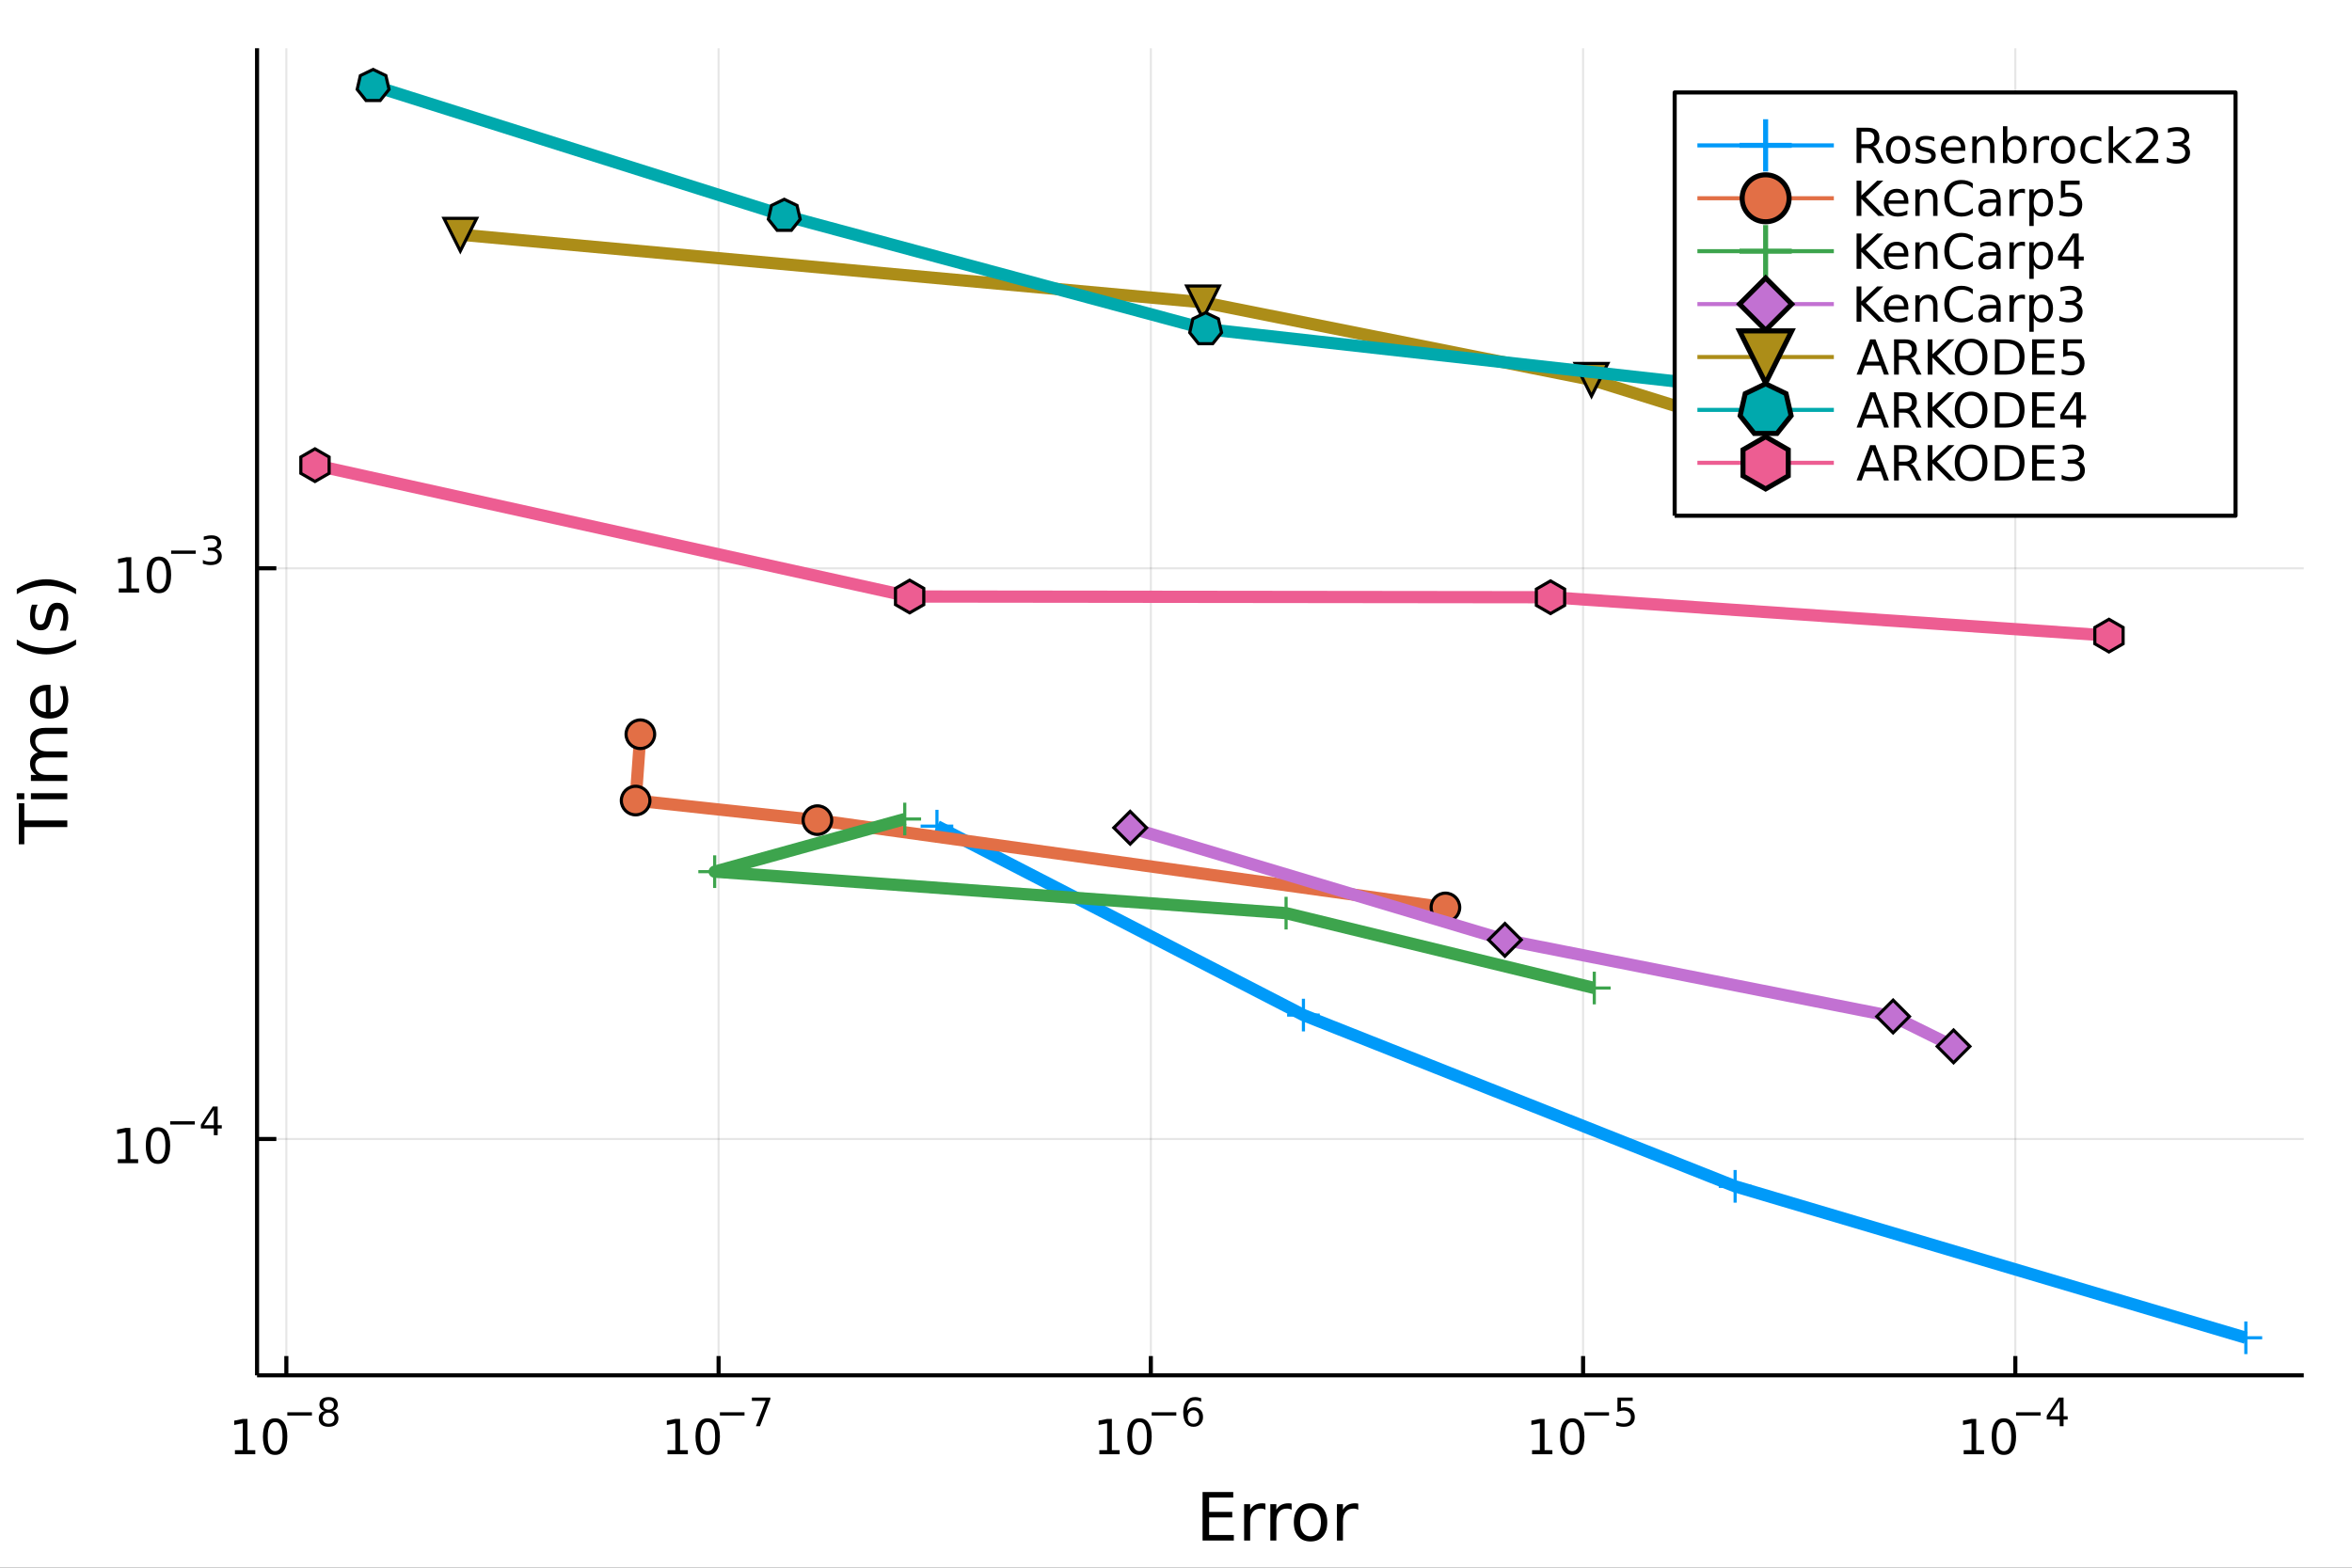 <?xml version="1.0" encoding="utf-8"?>
<svg xmlns="http://www.w3.org/2000/svg" xmlns:xlink="http://www.w3.org/1999/xlink" width="576" height="384" viewBox="0 0 2304 1536">
<rect x="0" y="0" width="2304" height="1536" fill="#333333" stroke="none"/>
<defs>
  <clipPath id="clip930">
    <rect x="0" y="0" width="2304" height="1536"/>
  </clipPath>
</defs>
<path clip-path="url(#clip930)" d="
M0 1536 L2304 1536 L2304 0 L0 0  Z
  " fill="#ffffff" fill-rule="evenodd" fill-opacity="1"/>
<defs>
  <clipPath id="clip931">
    <rect x="460" y="0" width="1614" height="1536"/>
  </clipPath>
</defs>
<path clip-path="url(#clip930)" d="
M251.804 1347.54 L2256.76 1347.54 L2256.76 47.244 L251.804 47.244  Z
  " fill="#ffffff" fill-rule="evenodd" fill-opacity="1"/>
<defs>
  <clipPath id="clip932">
    <rect x="251" y="47" width="2006" height="1301"/>
  </clipPath>
</defs>
<polyline clip-path="url(#clip932)" style="stroke:#000000; stroke-linecap:butt; stroke-linejoin:round; stroke-width:2; stroke-opacity:0.1; fill:none" points="
  280.504,1347.54 280.504,47.244 
  "/>
<polyline clip-path="url(#clip932)" style="stroke:#000000; stroke-linecap:butt; stroke-linejoin:round; stroke-width:2; stroke-opacity:0.1; fill:none" points="
  703.928,1347.54 703.928,47.244 
  "/>
<polyline clip-path="url(#clip932)" style="stroke:#000000; stroke-linecap:butt; stroke-linejoin:round; stroke-width:2; stroke-opacity:0.1; fill:none" points="
  1127.35,1347.54 1127.35,47.244 
  "/>
<polyline clip-path="url(#clip932)" style="stroke:#000000; stroke-linecap:butt; stroke-linejoin:round; stroke-width:2; stroke-opacity:0.1; fill:none" points="
  1550.78,1347.54 1550.78,47.244 
  "/>
<polyline clip-path="url(#clip932)" style="stroke:#000000; stroke-linecap:butt; stroke-linejoin:round; stroke-width:2; stroke-opacity:0.1; fill:none" points="
  1974.2,1347.54 1974.2,47.244 
  "/>
<polyline clip-path="url(#clip930)" style="stroke:#000000; stroke-linecap:butt; stroke-linejoin:round; stroke-width:4; stroke-opacity:1; fill:none" points="
  251.804,1347.54 2256.76,1347.54 
  "/>
<polyline clip-path="url(#clip930)" style="stroke:#000000; stroke-linecap:butt; stroke-linejoin:round; stroke-width:4; stroke-opacity:1; fill:none" points="
  280.504,1347.54 280.504,1328.64 
  "/>
<polyline clip-path="url(#clip930)" style="stroke:#000000; stroke-linecap:butt; stroke-linejoin:round; stroke-width:4; stroke-opacity:1; fill:none" points="
  703.928,1347.54 703.928,1328.64 
  "/>
<polyline clip-path="url(#clip930)" style="stroke:#000000; stroke-linecap:butt; stroke-linejoin:round; stroke-width:4; stroke-opacity:1; fill:none" points="
  1127.35,1347.54 1127.35,1328.64 
  "/>
<polyline clip-path="url(#clip930)" style="stroke:#000000; stroke-linecap:butt; stroke-linejoin:round; stroke-width:4; stroke-opacity:1; fill:none" points="
  1550.78,1347.54 1550.78,1328.64 
  "/>
<polyline clip-path="url(#clip930)" style="stroke:#000000; stroke-linecap:butt; stroke-linejoin:round; stroke-width:4; stroke-opacity:1; fill:none" points="
  1974.2,1347.54 1974.2,1328.64 
  "/>
<path clip-path="url(#clip930)" d="M230.159 1420.89 L237.798 1420.89 L237.798 1394.53 L229.488 1396.19 L229.488 1391.94 L237.752 1390.27 L242.427 1390.27 L242.427 1420.89 L250.066 1420.89 L250.066 1424.83 L230.159 1424.83 L230.159 1420.89 Z" fill="#000000" fill-rule="evenodd" fill-opacity="1" /><path clip-path="url(#clip930)" d="M269.511 1393.35 Q265.9 1393.35 264.071 1396.91 Q262.265 1400.45 262.265 1407.58 Q262.265 1414.69 264.071 1418.25 Q265.9 1421.8 269.511 1421.8 Q273.145 1421.8 274.95 1418.25 Q276.779 1414.69 276.779 1407.58 Q276.779 1400.45 274.95 1396.91 Q273.145 1393.35 269.511 1393.35 M269.511 1389.64 Q275.321 1389.64 278.376 1394.25 Q281.455 1398.83 281.455 1407.58 Q281.455 1416.31 278.376 1420.92 Q275.321 1425.5 269.511 1425.5 Q263.7 1425.5 260.622 1420.92 Q257.566 1416.31 257.566 1407.58 Q257.566 1398.83 260.622 1394.25 Q263.7 1389.64 269.511 1389.64 Z" fill="#000000" fill-rule="evenodd" fill-opacity="1" /><path clip-path="url(#clip930)" d="M281.455 1383.74 L305.567 1383.74 L305.567 1386.94 L281.455 1386.94 L281.455 1383.74 Z" fill="#000000" fill-rule="evenodd" fill-opacity="1" /><path clip-path="url(#clip930)" d="M321.892 1384.08 Q319.183 1384.08 317.622 1385.53 Q316.08 1386.98 316.08 1389.52 Q316.08 1392.06 317.622 1393.51 Q319.183 1394.95 321.892 1394.95 Q324.6 1394.95 326.161 1393.51 Q327.722 1392.04 327.722 1389.52 Q327.722 1386.98 326.161 1385.53 Q324.619 1384.08 321.892 1384.08 M318.093 1382.47 Q315.648 1381.86 314.275 1380.19 Q312.92 1378.52 312.92 1376.11 Q312.92 1372.74 315.309 1370.79 Q317.716 1368.83 321.892 1368.83 Q326.086 1368.83 328.474 1370.79 Q330.863 1372.74 330.863 1376.11 Q330.863 1378.52 329.49 1380.19 Q328.136 1381.86 325.71 1382.47 Q328.456 1383.11 329.979 1384.97 Q331.521 1386.83 331.521 1389.52 Q331.521 1393.6 329.02 1395.78 Q326.537 1397.96 321.892 1397.96 Q317.246 1397.96 314.745 1395.78 Q312.262 1393.6 312.262 1389.52 Q312.262 1386.83 313.804 1384.97 Q315.347 1383.11 318.093 1382.47 M316.701 1376.47 Q316.701 1378.65 318.055 1379.87 Q319.428 1381.09 321.892 1381.09 Q324.337 1381.09 325.71 1379.87 Q327.101 1378.65 327.101 1376.47 Q327.101 1374.28 325.71 1373.06 Q324.337 1371.84 321.892 1371.84 Q319.428 1371.84 318.055 1373.06 Q316.701 1374.28 316.701 1376.47 Z" fill="#000000" fill-rule="evenodd" fill-opacity="1" /><path clip-path="url(#clip930)" d="M653.912 1420.89 L661.551 1420.89 L661.551 1394.53 L653.241 1396.19 L653.241 1391.94 L661.504 1390.27 L666.18 1390.27 L666.18 1420.89 L673.819 1420.89 L673.819 1424.83 L653.912 1424.83 L653.912 1420.89 Z" fill="#000000" fill-rule="evenodd" fill-opacity="1" /><path clip-path="url(#clip930)" d="M693.264 1393.35 Q689.652 1393.35 687.824 1396.91 Q686.018 1400.45 686.018 1407.58 Q686.018 1414.69 687.824 1418.25 Q689.652 1421.8 693.264 1421.8 Q696.898 1421.8 698.703 1418.25 Q700.532 1414.69 700.532 1407.58 Q700.532 1400.45 698.703 1396.91 Q696.898 1393.35 693.264 1393.35 M693.264 1389.64 Q699.074 1389.64 702.129 1394.25 Q705.208 1398.83 705.208 1407.58 Q705.208 1416.31 702.129 1420.92 Q699.074 1425.5 693.264 1425.5 Q687.453 1425.5 684.375 1420.92 Q681.319 1416.31 681.319 1407.58 Q681.319 1398.83 684.375 1394.25 Q687.453 1389.64 693.264 1389.64 Z" fill="#000000" fill-rule="evenodd" fill-opacity="1" /><path clip-path="url(#clip930)" d="M705.208 1383.74 L729.319 1383.74 L729.319 1386.94 L705.208 1386.94 L705.208 1383.74 Z" fill="#000000" fill-rule="evenodd" fill-opacity="1" /><path clip-path="url(#clip930)" d="M736.56 1369.34 L754.616 1369.34 L754.616 1370.96 L744.422 1397.42 L740.454 1397.42 L750.046 1372.54 L736.56 1372.54 L736.56 1369.34 Z" fill="#000000" fill-rule="evenodd" fill-opacity="1" /><path clip-path="url(#clip930)" d="M1076.9 1420.89 L1084.54 1420.89 L1084.54 1394.53 L1076.23 1396.19 L1076.23 1391.94 L1084.5 1390.27 L1089.17 1390.27 L1089.17 1420.89 L1096.81 1420.89 L1096.81 1424.83 L1076.9 1424.83 L1076.9 1420.89 Z" fill="#000000" fill-rule="evenodd" fill-opacity="1" /><path clip-path="url(#clip930)" d="M1116.25 1393.35 Q1112.64 1393.35 1110.81 1396.91 Q1109.01 1400.45 1109.01 1407.58 Q1109.01 1414.69 1110.81 1418.25 Q1112.64 1421.8 1116.25 1421.8 Q1119.89 1421.8 1121.69 1418.25 Q1123.52 1414.69 1123.52 1407.58 Q1123.52 1400.45 1121.69 1396.91 Q1119.89 1393.35 1116.25 1393.35 M1116.25 1389.64 Q1122.06 1389.64 1125.12 1394.25 Q1128.2 1398.83 1128.2 1407.58 Q1128.2 1416.31 1125.12 1420.92 Q1122.06 1425.5 1116.25 1425.5 Q1110.44 1425.5 1107.37 1420.92 Q1104.31 1416.31 1104.31 1407.58 Q1104.31 1398.83 1107.37 1394.25 Q1110.44 1389.64 1116.25 1389.64 Z" fill="#000000" fill-rule="evenodd" fill-opacity="1" /><path clip-path="url(#clip930)" d="M1128.2 1383.74 L1152.31 1383.74 L1152.31 1386.94 L1128.2 1386.94 L1128.2 1383.74 Z" fill="#000000" fill-rule="evenodd" fill-opacity="1" /><path clip-path="url(#clip930)" d="M1169.11 1381.86 Q1166.55 1381.86 1165.04 1383.61 Q1163.56 1385.36 1163.56 1388.41 Q1163.56 1391.44 1165.04 1393.21 Q1166.55 1394.95 1169.11 1394.95 Q1171.66 1394.95 1173.15 1393.21 Q1174.65 1391.44 1174.65 1388.41 Q1174.65 1385.36 1173.15 1383.61 Q1171.66 1381.86 1169.11 1381.86 M1176.65 1369.96 L1176.65 1373.42 Q1175.22 1372.74 1173.75 1372.39 Q1172.3 1372.03 1170.87 1372.03 Q1167.11 1372.03 1165.12 1374.57 Q1163.14 1377.11 1162.86 1382.24 Q1163.97 1380.6 1165.65 1379.74 Q1167.32 1378.85 1169.33 1378.85 Q1173.56 1378.85 1176.01 1381.43 Q1178.47 1383.99 1178.47 1388.41 Q1178.47 1392.74 1175.91 1395.35 Q1173.36 1397.96 1169.11 1397.96 Q1164.23 1397.96 1161.66 1394.24 Q1159.08 1390.5 1159.08 1383.41 Q1159.08 1376.75 1162.24 1372.8 Q1165.4 1368.83 1170.72 1368.83 Q1172.15 1368.83 1173.6 1369.11 Q1175.07 1369.39 1176.65 1369.96 Z" fill="#000000" fill-rule="evenodd" fill-opacity="1" /><path clip-path="url(#clip930)" d="M1500.8 1420.89 L1508.44 1420.89 L1508.44 1394.53 L1500.13 1396.19 L1500.13 1391.94 L1508.39 1390.27 L1513.07 1390.27 L1513.07 1420.89 L1520.7 1420.89 L1520.7 1424.83 L1500.8 1424.83 L1500.8 1420.89 Z" fill="#000000" fill-rule="evenodd" fill-opacity="1" /><path clip-path="url(#clip930)" d="M1540.15 1393.35 Q1536.54 1393.35 1534.71 1396.91 Q1532.9 1400.45 1532.9 1407.58 Q1532.9 1414.69 1534.71 1418.25 Q1536.54 1421.8 1540.15 1421.8 Q1543.78 1421.8 1545.59 1418.25 Q1547.42 1414.69 1547.42 1407.58 Q1547.42 1400.45 1545.59 1396.91 Q1543.78 1393.35 1540.15 1393.35 M1540.15 1389.64 Q1545.96 1389.64 1549.01 1394.25 Q1552.09 1398.83 1552.09 1407.58 Q1552.09 1416.31 1549.01 1420.92 Q1545.96 1425.5 1540.15 1425.5 Q1534.34 1425.5 1531.26 1420.92 Q1528.2 1416.31 1528.2 1407.58 Q1528.2 1398.83 1531.26 1394.25 Q1534.34 1389.64 1540.15 1389.64 Z" fill="#000000" fill-rule="evenodd" fill-opacity="1" /><path clip-path="url(#clip930)" d="M1552.09 1383.74 L1576.2 1383.74 L1576.2 1386.94 L1552.09 1386.94 L1552.09 1383.74 Z" fill="#000000" fill-rule="evenodd" fill-opacity="1" /><path clip-path="url(#clip930)" d="M1584.44 1369.34 L1599.36 1369.34 L1599.36 1372.54 L1587.92 1372.54 L1587.92 1379.42 Q1588.75 1379.14 1589.58 1379.01 Q1590.4 1378.85 1591.23 1378.85 Q1595.93 1378.85 1598.68 1381.43 Q1601.43 1384.01 1601.43 1388.41 Q1601.43 1392.94 1598.6 1395.46 Q1595.78 1397.96 1590.65 1397.96 Q1588.88 1397.96 1587.04 1397.66 Q1585.21 1397.36 1583.26 1396.76 L1583.26 1392.94 Q1584.95 1393.86 1586.76 1394.31 Q1588.56 1394.77 1590.57 1394.77 Q1593.83 1394.77 1595.73 1393.05 Q1597.63 1391.34 1597.63 1388.41 Q1597.63 1385.48 1595.73 1383.76 Q1593.83 1382.05 1590.57 1382.05 Q1589.05 1382.05 1587.53 1382.39 Q1586.02 1382.73 1584.44 1383.44 L1584.44 1369.34 Z" fill="#000000" fill-rule="evenodd" fill-opacity="1" /><path clip-path="url(#clip930)" d="M1923.62 1420.89 L1931.26 1420.89 L1931.26 1394.53 L1922.95 1396.19 L1922.95 1391.94 L1931.21 1390.27 L1935.89 1390.27 L1935.89 1420.89 L1943.53 1420.89 L1943.53 1424.83 L1923.62 1424.83 L1923.62 1420.89 Z" fill="#000000" fill-rule="evenodd" fill-opacity="1" /><path clip-path="url(#clip930)" d="M1962.97 1393.35 Q1959.36 1393.35 1957.53 1396.91 Q1955.73 1400.45 1955.73 1407.58 Q1955.73 1414.69 1957.53 1418.25 Q1959.36 1421.8 1962.97 1421.8 Q1966.6 1421.8 1968.41 1418.25 Q1970.24 1414.69 1970.24 1407.58 Q1970.24 1400.45 1968.41 1396.91 Q1966.6 1393.35 1962.97 1393.35 M1962.97 1389.64 Q1968.78 1389.64 1971.84 1394.25 Q1974.91 1398.83 1974.91 1407.58 Q1974.91 1416.31 1971.84 1420.92 Q1968.78 1425.5 1962.97 1425.5 Q1957.16 1425.5 1954.08 1420.92 Q1951.03 1416.31 1951.03 1407.58 Q1951.03 1398.83 1954.08 1394.25 Q1957.16 1389.64 1962.97 1389.64 Z" fill="#000000" fill-rule="evenodd" fill-opacity="1" /><path clip-path="url(#clip930)" d="M1974.91 1383.74 L1999.03 1383.74 L1999.03 1386.94 L1974.91 1386.94 L1974.91 1383.74 Z" fill="#000000" fill-rule="evenodd" fill-opacity="1" /><path clip-path="url(#clip930)" d="M2017.66 1372.65 L2008.07 1387.64 L2017.66 1387.64 L2017.66 1372.65 M2016.67 1369.34 L2021.45 1369.34 L2021.45 1387.64 L2025.45 1387.64 L2025.45 1390.8 L2021.45 1390.8 L2021.45 1397.42 L2017.66 1397.42 L2017.66 1390.8 L2004.99 1390.8 L2004.99 1387.13 L2016.67 1369.34 Z" fill="#000000" fill-rule="evenodd" fill-opacity="1" /><path clip-path="url(#clip930)" d="M1178.03 1461.87 L1208.08 1461.87 L1208.08 1467.28 L1184.46 1467.28 L1184.46 1481.34 L1207.09 1481.34 L1207.09 1486.76 L1184.46 1486.76 L1184.46 1503.97 L1208.65 1503.97 L1208.65 1509.39 L1178.03 1509.39 L1178.03 1461.87 Z" fill="#000000" fill-rule="evenodd" fill-opacity="1" /><path clip-path="url(#clip930)" d="M1239.62 1479.21 Q1238.64 1478.64 1237.46 1478.38 Q1236.31 1478.1 1234.91 1478.1 Q1229.95 1478.1 1227.27 1481.34 Q1224.63 1484.56 1224.63 1490.61 L1224.63 1509.39 L1218.74 1509.39 L1218.74 1473.74 L1224.63 1473.74 L1224.63 1479.28 Q1226.48 1476.03 1229.44 1474.47 Q1232.4 1472.88 1236.63 1472.88 Q1237.24 1472.88 1237.97 1472.97 Q1238.7 1473.04 1239.59 1473.2 L1239.62 1479.21 Z" fill="#000000" fill-rule="evenodd" fill-opacity="1" /><path clip-path="url(#clip930)" d="M1265.28 1479.21 Q1264.29 1478.64 1263.11 1478.38 Q1261.97 1478.1 1260.57 1478.1 Q1255.6 1478.1 1252.93 1481.34 Q1250.29 1484.56 1250.29 1490.61 L1250.29 1509.39 L1244.4 1509.39 L1244.4 1473.74 L1250.29 1473.74 L1250.29 1479.28 Q1252.13 1476.03 1255.09 1474.47 Q1258.05 1472.88 1262.28 1472.88 Q1262.89 1472.88 1263.62 1472.97 Q1264.35 1473.04 1265.24 1473.2 L1265.28 1479.21 Z" fill="#000000" fill-rule="evenodd" fill-opacity="1" /><path clip-path="url(#clip930)" d="M1283.8 1477.84 Q1279.09 1477.84 1276.35 1481.54 Q1273.62 1485.2 1273.62 1491.59 Q1273.62 1497.99 1276.32 1501.68 Q1279.06 1505.34 1283.8 1505.34 Q1288.48 1505.34 1291.22 1501.65 Q1293.95 1497.96 1293.95 1491.59 Q1293.95 1485.26 1291.22 1481.57 Q1288.48 1477.84 1283.8 1477.84 M1283.8 1472.88 Q1291.44 1472.88 1295.8 1477.84 Q1300.16 1482.81 1300.16 1491.59 Q1300.16 1500.35 1295.8 1505.34 Q1291.44 1510.31 1283.8 1510.31 Q1276.13 1510.31 1271.77 1505.34 Q1267.44 1500.35 1267.44 1491.59 Q1267.44 1482.81 1271.77 1477.84 Q1276.13 1472.88 1283.8 1472.88 Z" fill="#000000" fill-rule="evenodd" fill-opacity="1" /><path clip-path="url(#clip930)" d="M1330.53 1479.21 Q1329.54 1478.64 1328.36 1478.38 Q1327.22 1478.1 1325.81 1478.1 Q1320.85 1478.1 1318.18 1481.34 Q1315.53 1484.56 1315.53 1490.61 L1315.53 1509.39 L1309.65 1509.39 L1309.65 1473.74 L1315.53 1473.74 L1315.53 1479.28 Q1317.38 1476.03 1320.34 1474.47 Q1323.3 1472.88 1327.53 1472.88 Q1328.14 1472.88 1328.87 1472.97 Q1329.6 1473.04 1330.49 1473.2 L1330.53 1479.21 Z" fill="#000000" fill-rule="evenodd" fill-opacity="1" /><polyline clip-path="url(#clip932)" style="stroke:#000000; stroke-linecap:butt; stroke-linejoin:round; stroke-width:2; stroke-opacity:0.1; fill:none" points="
  251.804,1115.95 2256.76,1115.95 
  "/>
<polyline clip-path="url(#clip932)" style="stroke:#000000; stroke-linecap:butt; stroke-linejoin:round; stroke-width:2; stroke-opacity:0.1; fill:none" points="
  251.804,556.789 2256.76,556.789 
  "/>
<polyline clip-path="url(#clip930)" style="stroke:#000000; stroke-linecap:butt; stroke-linejoin:round; stroke-width:4; stroke-opacity:1; fill:none" points="
  251.804,1347.54 251.804,47.244 
  "/>
<polyline clip-path="url(#clip930)" style="stroke:#000000; stroke-linecap:butt; stroke-linejoin:round; stroke-width:4; stroke-opacity:1; fill:none" points="
  251.804,1115.95 270.702,1115.95 
  "/>
<polyline clip-path="url(#clip930)" style="stroke:#000000; stroke-linecap:butt; stroke-linejoin:round; stroke-width:4; stroke-opacity:1; fill:none" points="
  251.804,556.789 270.702,556.789 
  "/>
<path clip-path="url(#clip930)" d="M115.411 1135.75 L123.05 1135.75 L123.05 1109.38 L114.74 1111.05 L114.74 1106.79 L123.004 1105.12 L127.68 1105.12 L127.68 1135.75 L135.319 1135.75 L135.319 1139.68 L115.411 1139.68 L115.411 1135.75 Z" fill="#000000" fill-rule="evenodd" fill-opacity="1" /><path clip-path="url(#clip930)" d="M154.763 1108.2 Q151.152 1108.2 149.323 1111.77 Q147.518 1115.31 147.518 1122.44 Q147.518 1129.54 149.323 1133.11 Q151.152 1136.65 154.763 1136.65 Q158.397 1136.65 160.203 1133.11 Q162.032 1129.54 162.032 1122.44 Q162.032 1115.31 160.203 1111.77 Q158.397 1108.2 154.763 1108.2 M154.763 1104.5 Q160.573 1104.5 163.629 1109.1 Q166.707 1113.69 166.707 1122.44 Q166.707 1131.16 163.629 1135.77 Q160.573 1140.35 154.763 1140.35 Q148.953 1140.35 145.874 1135.77 Q142.819 1131.16 142.819 1122.44 Q142.819 1113.69 145.874 1109.1 Q148.953 1104.5 154.763 1104.5 Z" fill="#000000" fill-rule="evenodd" fill-opacity="1" /><path clip-path="url(#clip930)" d="M166.707 1098.6 L190.819 1098.6 L190.819 1101.8 L166.707 1101.8 L166.707 1098.6 Z" fill="#000000" fill-rule="evenodd" fill-opacity="1" /><path clip-path="url(#clip930)" d="M209.458 1087.5 L199.866 1102.49 L209.458 1102.49 L209.458 1087.5 M208.461 1084.19 L213.238 1084.19 L213.238 1102.49 L217.244 1102.49 L217.244 1105.65 L213.238 1105.65 L213.238 1112.27 L209.458 1112.27 L209.458 1105.65 L196.781 1105.65 L196.781 1101.98 L208.461 1084.19 Z" fill="#000000" fill-rule="evenodd" fill-opacity="1" /><path clip-path="url(#clip930)" d="M116.333 576.582 L123.972 576.582 L123.972 550.216 L115.662 551.883 L115.662 547.624 L123.926 545.957 L128.601 545.957 L128.601 576.582 L136.24 576.582 L136.24 580.517 L116.333 580.517 L116.333 576.582 Z" fill="#000000" fill-rule="evenodd" fill-opacity="1" /><path clip-path="url(#clip930)" d="M155.685 549.036 Q152.074 549.036 150.245 552.6 Q148.439 556.142 148.439 563.272 Q148.439 570.378 150.245 573.943 Q152.074 577.485 155.685 577.485 Q159.319 577.485 161.124 573.943 Q162.953 570.378 162.953 563.272 Q162.953 556.142 161.124 552.6 Q159.319 549.036 155.685 549.036 M155.685 545.332 Q161.495 545.332 164.55 549.938 Q167.629 554.522 167.629 563.272 Q167.629 571.998 164.55 576.605 Q161.495 581.188 155.685 581.188 Q149.875 581.188 146.796 576.605 Q143.74 571.998 143.74 563.272 Q143.74 554.522 146.796 549.938 Q149.875 545.332 155.685 545.332 Z" fill="#000000" fill-rule="evenodd" fill-opacity="1" /><path clip-path="url(#clip930)" d="M167.629 539.433 L191.741 539.433 L191.741 542.631 L167.629 542.631 L167.629 539.433 Z" fill="#000000" fill-rule="evenodd" fill-opacity="1" /><path clip-path="url(#clip930)" d="M211.451 537.966 Q214.178 538.549 215.702 540.392 Q217.244 542.236 217.244 544.944 Q217.244 549.1 214.385 551.376 Q211.526 553.652 206.26 553.652 Q204.492 553.652 202.612 553.295 Q200.75 552.956 198.756 552.26 L198.756 548.593 Q200.336 549.514 202.217 549.984 Q204.097 550.455 206.147 550.455 Q209.721 550.455 211.583 549.044 Q213.464 547.633 213.464 544.944 Q213.464 542.461 211.714 541.07 Q209.984 539.659 206.881 539.659 L203.608 539.659 L203.608 536.537 L207.031 536.537 Q209.834 536.537 211.32 535.427 Q212.805 534.299 212.805 532.192 Q212.805 530.029 211.263 528.882 Q209.74 527.716 206.881 527.716 Q205.32 527.716 203.533 528.055 Q201.746 528.393 199.602 529.108 L199.602 525.722 Q201.765 525.121 203.646 524.82 Q205.546 524.519 207.219 524.519 Q211.545 524.519 214.065 526.494 Q216.586 528.45 216.586 531.797 Q216.586 534.129 215.25 535.747 Q213.915 537.346 211.451 537.966 Z" fill="#000000" fill-rule="evenodd" fill-opacity="1" /><path clip-path="url(#clip930)" d="M18.404 827.219 L18.404 787.02 L23.815 787.02 L23.815 803.889 L65.924 803.889 L65.924 810.35 L23.815 810.35 L23.815 827.219 L18.404 827.219 Z" fill="#000000" fill-rule="evenodd" fill-opacity="1" /><path clip-path="url(#clip930)" d="M30.276 783.073 L30.276 777.216 L65.924 777.216 L65.924 783.073 L30.276 783.073 M16.399 783.073 L16.399 777.216 L23.815 777.216 L23.815 783.073 L16.399 783.073 Z" fill="#000000" fill-rule="evenodd" fill-opacity="1" /><path clip-path="url(#clip930)" d="M37.119 737.208 Q33.173 735.012 31.295 731.956 Q29.417 728.901 29.417 724.763 Q29.417 719.193 33.332 716.169 Q37.215 713.145 44.408 713.145 L65.924 713.145 L65.924 719.034 L44.599 719.034 Q39.475 719.034 36.992 720.848 Q34.509 722.662 34.509 726.386 Q34.509 730.938 37.533 733.579 Q40.557 736.221 45.777 736.221 L65.924 736.221 L65.924 742.109 L44.599 742.109 Q39.443 742.109 36.992 743.924 Q34.509 745.738 34.509 749.526 Q34.509 754.013 37.565 756.655 Q40.589 759.297 45.777 759.297 L65.924 759.297 L65.924 765.185 L30.276 765.185 L30.276 759.297 L35.814 759.297 Q32.536 757.292 30.976 754.491 Q29.417 751.69 29.417 747.839 Q29.417 743.956 31.39 741.25 Q33.364 738.513 37.119 737.208 Z" fill="#000000" fill-rule="evenodd" fill-opacity="1" /><path clip-path="url(#clip930)" d="M46.636 670.973 L49.501 670.973 L49.501 697.9 Q55.548 697.518 58.731 694.271 Q61.882 690.993 61.882 685.168 Q61.882 681.794 61.054 678.643 Q60.227 675.461 58.572 672.341 L64.11 672.341 Q65.447 675.492 66.147 678.803 Q66.847 682.113 66.847 685.518 Q66.847 694.048 61.882 699.045 Q56.917 704.011 48.45 704.011 Q39.697 704.011 34.573 699.3 Q29.417 694.558 29.417 686.537 Q29.417 679.344 34.064 675.174 Q38.679 670.973 46.636 670.973 M44.917 676.829 Q40.111 676.893 37.247 679.535 Q34.382 682.145 34.382 686.473 Q34.382 691.375 37.151 694.335 Q39.92 697.263 44.949 697.709 L44.917 676.829 Z" fill="#000000" fill-rule="evenodd" fill-opacity="1" /><path clip-path="url(#clip930)" d="M16.463 626.572 Q23.783 630.837 30.945 632.906 Q38.106 634.975 45.458 634.975 Q52.811 634.975 60.036 632.906 Q67.229 630.805 74.518 626.572 L74.518 631.664 Q67.038 636.439 59.813 638.826 Q52.588 641.181 45.458 641.181 Q38.361 641.181 31.167 638.826 Q23.974 636.471 16.463 631.664 L16.463 626.572 Z" fill="#000000" fill-rule="evenodd" fill-opacity="1" /><path clip-path="url(#clip930)" d="M31.326 592.484 L36.865 592.484 Q35.592 594.966 34.955 597.64 Q34.318 600.313 34.318 603.178 Q34.318 607.538 35.655 609.735 Q36.992 611.899 39.666 611.899 Q41.703 611.899 42.88 610.339 Q44.026 608.78 45.077 604.069 L45.522 602.064 Q46.859 595.826 49.31 593.216 Q51.729 590.574 56.089 590.574 Q61.054 590.574 63.951 594.521 Q66.847 598.435 66.847 605.31 Q66.847 608.175 66.274 611.294 Q65.733 614.382 64.619 617.819 L58.572 617.819 Q60.259 614.573 61.118 611.422 Q61.946 608.27 61.946 605.183 Q61.946 601.045 60.545 598.817 Q59.113 596.589 56.535 596.589 Q54.148 596.589 52.874 598.213 Q51.601 599.804 50.424 605.247 L49.946 607.284 Q48.8 612.726 46.445 615.145 Q44.058 617.564 39.92 617.564 Q34.891 617.564 32.154 614 Q29.417 610.435 29.417 603.878 Q29.417 600.632 29.894 597.767 Q30.372 594.902 31.326 592.484 Z" fill="#000000" fill-rule="evenodd" fill-opacity="1" /><path clip-path="url(#clip930)" d="M16.463 582.171 L16.463 577.079 Q23.974 572.304 31.167 569.949 Q38.361 567.562 45.458 567.562 Q52.588 567.562 59.813 569.949 Q67.038 572.304 74.518 577.079 L74.518 582.171 Q67.229 577.938 60.036 575.869 Q52.811 573.768 45.458 573.768 Q38.106 573.768 30.945 575.869 Q23.783 577.938 16.463 582.171 Z" fill="#000000" fill-rule="evenodd" fill-opacity="1" /><polyline clip-path="url(#clip932)" style="stroke:#009af9; stroke-linecap:butt; stroke-linejoin:round; stroke-width:12; stroke-opacity:1; fill:none" points="
  2200.01,1310.74 1699.7,1162.35 1276.83,994.555 917.837,809.442 
  "/>
<line clip-path="url(#clip932)" x1="2200.01" y1="1310.74" x2="2200.01" y2="1294.74" style="stroke:#009af9; stroke-width:3.072; stroke-opacity:1"/>
<line clip-path="url(#clip932)" x1="2200.01" y1="1310.74" x2="2184.01" y2="1310.74" style="stroke:#009af9; stroke-width:3.072; stroke-opacity:1"/>
<line clip-path="url(#clip932)" x1="2200.01" y1="1310.74" x2="2200.01" y2="1326.74" style="stroke:#009af9; stroke-width:3.072; stroke-opacity:1"/>
<line clip-path="url(#clip932)" x1="2200.01" y1="1310.74" x2="2216.01" y2="1310.74" style="stroke:#009af9; stroke-width:3.072; stroke-opacity:1"/>
<line clip-path="url(#clip932)" x1="1699.7" y1="1162.35" x2="1699.7" y2="1146.35" style="stroke:#009af9; stroke-width:3.072; stroke-opacity:1"/>
<line clip-path="url(#clip932)" x1="1699.7" y1="1162.35" x2="1683.7" y2="1162.35" style="stroke:#009af9; stroke-width:3.072; stroke-opacity:1"/>
<line clip-path="url(#clip932)" x1="1699.7" y1="1162.35" x2="1699.7" y2="1178.35" style="stroke:#009af9; stroke-width:3.072; stroke-opacity:1"/>
<line clip-path="url(#clip932)" x1="1699.7" y1="1162.35" x2="1715.7" y2="1162.35" style="stroke:#009af9; stroke-width:3.072; stroke-opacity:1"/>
<line clip-path="url(#clip932)" x1="1276.83" y1="994.555" x2="1276.83" y2="978.555" style="stroke:#009af9; stroke-width:3.072; stroke-opacity:1"/>
<line clip-path="url(#clip932)" x1="1276.83" y1="994.555" x2="1260.83" y2="994.555" style="stroke:#009af9; stroke-width:3.072; stroke-opacity:1"/>
<line clip-path="url(#clip932)" x1="1276.83" y1="994.555" x2="1276.83" y2="1010.56" style="stroke:#009af9; stroke-width:3.072; stroke-opacity:1"/>
<line clip-path="url(#clip932)" x1="1276.83" y1="994.555" x2="1292.83" y2="994.555" style="stroke:#009af9; stroke-width:3.072; stroke-opacity:1"/>
<line clip-path="url(#clip932)" x1="917.837" y1="809.442" x2="917.837" y2="793.442" style="stroke:#009af9; stroke-width:3.072; stroke-opacity:1"/>
<line clip-path="url(#clip932)" x1="917.837" y1="809.442" x2="901.837" y2="809.442" style="stroke:#009af9; stroke-width:3.072; stroke-opacity:1"/>
<line clip-path="url(#clip932)" x1="917.837" y1="809.442" x2="917.837" y2="825.442" style="stroke:#009af9; stroke-width:3.072; stroke-opacity:1"/>
<line clip-path="url(#clip932)" x1="917.837" y1="809.442" x2="933.837" y2="809.442" style="stroke:#009af9; stroke-width:3.072; stroke-opacity:1"/>
<polyline clip-path="url(#clip932)" style="stroke:#e26f46; stroke-linecap:butt; stroke-linejoin:round; stroke-width:12; stroke-opacity:1; fill:none" points="
  1415.93,889.073 800.732,803.575 622.649,784.368 627.297,719.397 
  "/>
<circle clip-path="url(#clip932)" cx="1415.93" cy="889.073" r="14" fill="#e26f46" fill-rule="evenodd" fill-opacity="1" stroke="#000000" stroke-opacity="1" stroke-width="3.072"/>
<circle clip-path="url(#clip932)" cx="800.732" cy="803.575" r="14" fill="#e26f46" fill-rule="evenodd" fill-opacity="1" stroke="#000000" stroke-opacity="1" stroke-width="3.072"/>
<circle clip-path="url(#clip932)" cx="622.649" cy="784.368" r="14" fill="#e26f46" fill-rule="evenodd" fill-opacity="1" stroke="#000000" stroke-opacity="1" stroke-width="3.072"/>
<circle clip-path="url(#clip932)" cx="627.297" cy="719.397" r="14" fill="#e26f46" fill-rule="evenodd" fill-opacity="1" stroke="#000000" stroke-opacity="1" stroke-width="3.072"/>
<polyline clip-path="url(#clip932)" style="stroke:#3da44d; stroke-linecap:butt; stroke-linejoin:round; stroke-width:12; stroke-opacity:1; fill:none" points="
  1561.75,968.053 1259.83,894.691 700.073,854.042 886.295,802.464 
  "/>
<line clip-path="url(#clip932)" x1="1561.75" y1="968.053" x2="1561.75" y2="952.053" style="stroke:#3da44d; stroke-width:3.072; stroke-opacity:1"/>
<line clip-path="url(#clip932)" x1="1561.75" y1="968.053" x2="1545.75" y2="968.053" style="stroke:#3da44d; stroke-width:3.072; stroke-opacity:1"/>
<line clip-path="url(#clip932)" x1="1561.75" y1="968.053" x2="1561.75" y2="984.053" style="stroke:#3da44d; stroke-width:3.072; stroke-opacity:1"/>
<line clip-path="url(#clip932)" x1="1561.75" y1="968.053" x2="1577.75" y2="968.053" style="stroke:#3da44d; stroke-width:3.072; stroke-opacity:1"/>
<line clip-path="url(#clip932)" x1="1259.83" y1="894.691" x2="1259.83" y2="878.691" style="stroke:#3da44d; stroke-width:3.072; stroke-opacity:1"/>
<line clip-path="url(#clip932)" x1="1259.83" y1="894.691" x2="1243.83" y2="894.691" style="stroke:#3da44d; stroke-width:3.072; stroke-opacity:1"/>
<line clip-path="url(#clip932)" x1="1259.83" y1="894.691" x2="1259.83" y2="910.691" style="stroke:#3da44d; stroke-width:3.072; stroke-opacity:1"/>
<line clip-path="url(#clip932)" x1="1259.83" y1="894.691" x2="1275.83" y2="894.691" style="stroke:#3da44d; stroke-width:3.072; stroke-opacity:1"/>
<line clip-path="url(#clip932)" x1="700.073" y1="854.042" x2="700.073" y2="838.042" style="stroke:#3da44d; stroke-width:3.072; stroke-opacity:1"/>
<line clip-path="url(#clip932)" x1="700.073" y1="854.042" x2="684.073" y2="854.042" style="stroke:#3da44d; stroke-width:3.072; stroke-opacity:1"/>
<line clip-path="url(#clip932)" x1="700.073" y1="854.042" x2="700.073" y2="870.042" style="stroke:#3da44d; stroke-width:3.072; stroke-opacity:1"/>
<line clip-path="url(#clip932)" x1="700.073" y1="854.042" x2="716.073" y2="854.042" style="stroke:#3da44d; stroke-width:3.072; stroke-opacity:1"/>
<line clip-path="url(#clip932)" x1="886.295" y1="802.464" x2="886.295" y2="786.464" style="stroke:#3da44d; stroke-width:3.072; stroke-opacity:1"/>
<line clip-path="url(#clip932)" x1="886.295" y1="802.464" x2="870.295" y2="802.464" style="stroke:#3da44d; stroke-width:3.072; stroke-opacity:1"/>
<line clip-path="url(#clip932)" x1="886.295" y1="802.464" x2="886.295" y2="818.464" style="stroke:#3da44d; stroke-width:3.072; stroke-opacity:1"/>
<line clip-path="url(#clip932)" x1="886.295" y1="802.464" x2="902.295" y2="802.464" style="stroke:#3da44d; stroke-width:3.072; stroke-opacity:1"/>
<polyline clip-path="url(#clip932)" style="stroke:#c271d2; stroke-linecap:butt; stroke-linejoin:round; stroke-width:12; stroke-opacity:1; fill:none" points="
  1913.69,1025.24 1854.47,995.944 1474.2,920.86 1107.1,811.02 
  "/>
<path clip-path="url(#clip932)" d="M1913.69 1009.24 L1897.69 1025.24 L1913.69 1041.24 L1929.69 1025.24 L1913.69 1009.24 Z" fill="#c271d2" fill-rule="evenodd" fill-opacity="1" stroke="#000000" stroke-opacity="1" stroke-width="3.072"/>
<path clip-path="url(#clip932)" d="M1854.47 979.944 L1838.47 995.944 L1854.47 1011.94 L1870.47 995.944 L1854.47 979.944 Z" fill="#c271d2" fill-rule="evenodd" fill-opacity="1" stroke="#000000" stroke-opacity="1" stroke-width="3.072"/>
<path clip-path="url(#clip932)" d="M1474.2 904.86 L1458.2 920.86 L1474.2 936.86 L1490.2 920.86 L1474.2 904.86 Z" fill="#c271d2" fill-rule="evenodd" fill-opacity="1" stroke="#000000" stroke-opacity="1" stroke-width="3.072"/>
<path clip-path="url(#clip932)" d="M1107.1 795.02 L1091.1 811.02 L1107.1 827.02 L1123.1 811.02 L1107.1 795.02 Z" fill="#c271d2" fill-rule="evenodd" fill-opacity="1" stroke="#000000" stroke-opacity="1" stroke-width="3.072"/>
<polyline clip-path="url(#clip932)" style="stroke:#ac8d18; stroke-linecap:butt; stroke-linejoin:round; stroke-width:12; stroke-opacity:1; fill:none" points="
  1712.94,420.032 1559.02,372.113 1178.48,296.226 450.923,229.937 
  "/>
<path clip-path="url(#clip932)" d="M1728.94 404.032 L1696.94 404.032 L1712.94 436.032 L1728.94 404.032 Z" fill="#ac8d18" fill-rule="evenodd" fill-opacity="1" stroke="#000000" stroke-opacity="1" stroke-width="3.072"/>
<path clip-path="url(#clip932)" d="M1575.02 356.113 L1543.02 356.113 L1559.02 388.113 L1575.02 356.113 Z" fill="#ac8d18" fill-rule="evenodd" fill-opacity="1" stroke="#000000" stroke-opacity="1" stroke-width="3.072"/>
<path clip-path="url(#clip932)" d="M1194.48 280.226 L1162.48 280.226 L1178.48 312.226 L1194.48 280.226 Z" fill="#ac8d18" fill-rule="evenodd" fill-opacity="1" stroke="#000000" stroke-opacity="1" stroke-width="3.072"/>
<path clip-path="url(#clip932)" d="M466.923 213.937 L434.923 213.937 L450.923 245.937 L466.923 213.937 Z" fill="#ac8d18" fill-rule="evenodd" fill-opacity="1" stroke="#000000" stroke-opacity="1" stroke-width="3.072"/>
<polyline clip-path="url(#clip932)" style="stroke:#00a9ad; stroke-linecap:butt; stroke-linejoin:round; stroke-width:12; stroke-opacity:1; fill:none" points="
  1659.82,375.724 1181.03,322.355 768.257,211.26 365.496,84.045 
  "/>
<path clip-path="url(#clip932)" d="M1659.82 359.724 L1647.31 365.756 L1644.22 379.292 L1652.88 390.14 L1666.77 390.14 L1675.42 379.292 L1672.33 365.756 Z" fill="#00a9ad" fill-rule="evenodd" fill-opacity="1" stroke="#000000" stroke-opacity="1" stroke-width="3.072"/>
<path clip-path="url(#clip932)" d="M1181.03 306.355 L1168.52 312.387 L1165.43 325.923 L1174.08 336.771 L1187.97 336.771 L1196.63 325.923 L1193.54 312.387 Z" fill="#00a9ad" fill-rule="evenodd" fill-opacity="1" stroke="#000000" stroke-opacity="1" stroke-width="3.072"/>
<path clip-path="url(#clip932)" d="M768.257 195.26 L755.745 201.292 L752.657 214.828 L761.313 225.676 L775.201 225.676 L783.857 214.828 L780.769 201.292 Z" fill="#00a9ad" fill-rule="evenodd" fill-opacity="1" stroke="#000000" stroke-opacity="1" stroke-width="3.072"/>
<path clip-path="url(#clip932)" d="M365.496 68.045 L352.984 74.077 L349.896 87.613 L358.552 98.461 L372.44 98.461 L381.096 87.613 L378.008 74.077 Z" fill="#00a9ad" fill-rule="evenodd" fill-opacity="1" stroke="#000000" stroke-opacity="1" stroke-width="3.072"/>
<polyline clip-path="url(#clip932)" style="stroke:#ed5d92; stroke-linecap:butt; stroke-linejoin:round; stroke-width:12; stroke-opacity:1; fill:none" points="
  2065.92,622.771 1518.86,585.169 891.07,584.452 308.548,455.762 
  "/>
<path clip-path="url(#clip932)" d="M2065.92 638.771 L2052.07 630.771 L2052.07 614.771 L2065.92 606.771 L2079.78 614.771 L2079.78 630.771 Z" fill="#ed5d92" fill-rule="evenodd" fill-opacity="1" stroke="#000000" stroke-opacity="1" stroke-width="3.072"/>
<path clip-path="url(#clip932)" d="M1518.86 601.169 L1505 593.169 L1505 577.169 L1518.86 569.169 L1532.72 577.169 L1532.72 593.169 Z" fill="#ed5d92" fill-rule="evenodd" fill-opacity="1" stroke="#000000" stroke-opacity="1" stroke-width="3.072"/>
<path clip-path="url(#clip932)" d="M891.07 600.452 L877.214 592.452 L877.214 576.452 L891.07 568.452 L904.926 576.452 L904.926 592.452 Z" fill="#ed5d92" fill-rule="evenodd" fill-opacity="1" stroke="#000000" stroke-opacity="1" stroke-width="3.072"/>
<path clip-path="url(#clip932)" d="M308.548 471.762 L294.692 463.762 L294.692 447.762 L308.548 439.762 L322.404 447.762 L322.404 463.762 Z" fill="#ed5d92" fill-rule="evenodd" fill-opacity="1" stroke="#000000" stroke-opacity="1" stroke-width="3.072"/>
<path clip-path="url(#clip930)" d="
M1640.49 505.307 L2189.92 505.307 L2189.92 90.587 L1640.49 90.587  Z
  " fill="#ffffff" fill-rule="evenodd" fill-opacity="1"/>
<polyline clip-path="url(#clip930)" style="stroke:#000000; stroke-linecap:butt; stroke-linejoin:round; stroke-width:4; stroke-opacity:1; fill:none" points="
  1640.49,505.307 2189.92,505.307 2189.92,90.587 1640.49,90.587 1640.49,505.307 
  "/>
<polyline clip-path="url(#clip930)" style="stroke:#009af9; stroke-linecap:butt; stroke-linejoin:round; stroke-width:4; stroke-opacity:1; fill:none" points="
  1662.76,142.427 1796.43,142.427 
  "/>
<line clip-path="url(#clip930)" x1="1729.6" y1="142.427" x2="1729.6" y2="116.827" style="stroke:#009af9; stroke-width:4.915; stroke-opacity:1"/>
<line clip-path="url(#clip930)" x1="1729.6" y1="142.427" x2="1704" y2="142.427" style="stroke:#009af9; stroke-width:4.915; stroke-opacity:1"/>
<line clip-path="url(#clip930)" x1="1729.6" y1="142.427" x2="1729.6" y2="168.027" style="stroke:#009af9; stroke-width:4.915; stroke-opacity:1"/>
<line clip-path="url(#clip930)" x1="1729.6" y1="142.427" x2="1755.2" y2="142.427" style="stroke:#009af9; stroke-width:4.915; stroke-opacity:1"/>
<path clip-path="url(#clip930)" d="M1835.09 143.504 Q1836.6 144.013 1838.01 145.679 Q1839.45 147.346 1840.88 150.263 L1845.63 159.707 L1840.6 159.707 L1836.18 150.841 Q1834.47 147.369 1832.85 146.235 Q1831.25 145.101 1828.47 145.101 L1823.38 145.101 L1823.38 159.707 L1818.7 159.707 L1818.7 125.147 L1829.26 125.147 Q1835.19 125.147 1838.1 127.624 Q1841.02 130.101 1841.02 135.101 Q1841.02 138.365 1839.49 140.517 Q1837.99 142.67 1835.09 143.504 M1823.38 128.99 L1823.38 141.258 L1829.26 141.258 Q1832.64 141.258 1834.35 139.707 Q1836.09 138.133 1836.09 135.101 Q1836.09 132.068 1834.35 130.541 Q1832.64 128.99 1829.26 128.99 L1823.38 128.99 Z" fill="#000000" fill-rule="evenodd" fill-opacity="1" /><path clip-path="url(#clip930)" d="M1859.38 136.767 Q1855.95 136.767 1853.96 139.453 Q1851.97 142.115 1851.97 146.767 Q1851.97 151.42 1853.94 154.105 Q1855.93 156.767 1859.38 156.767 Q1862.78 156.767 1864.77 154.082 Q1866.76 151.397 1866.76 146.767 Q1866.76 142.161 1864.77 139.476 Q1862.78 136.767 1859.38 136.767 M1859.38 133.156 Q1864.93 133.156 1868.1 136.767 Q1871.27 140.379 1871.27 146.767 Q1871.27 153.133 1868.1 156.767 Q1864.93 160.378 1859.38 160.378 Q1853.8 160.378 1850.63 156.767 Q1847.48 153.133 1847.48 146.767 Q1847.48 140.379 1850.63 136.767 Q1853.8 133.156 1859.38 133.156 Z" fill="#000000" fill-rule="evenodd" fill-opacity="1" /><path clip-path="url(#clip930)" d="M1894.86 134.545 L1894.86 138.573 Q1893.06 137.647 1891.11 137.184 Q1889.17 136.721 1887.08 136.721 Q1883.91 136.721 1882.32 137.693 Q1880.74 138.666 1880.74 140.61 Q1880.74 142.092 1881.88 142.948 Q1883.01 143.781 1886.44 144.545 L1887.89 144.869 Q1892.43 145.842 1894.33 147.624 Q1896.25 149.383 1896.25 152.554 Q1896.25 156.166 1893.38 158.272 Q1890.53 160.378 1885.53 160.378 Q1883.45 160.378 1881.18 159.962 Q1878.94 159.568 1876.44 158.758 L1876.44 154.36 Q1878.8 155.587 1881.09 156.212 Q1883.38 156.814 1885.63 156.814 Q1888.63 156.814 1890.26 155.795 Q1891.88 154.754 1891.88 152.879 Q1891.88 151.142 1890.7 150.216 Q1889.54 149.291 1885.58 148.434 L1884.1 148.087 Q1880.14 147.254 1878.38 145.541 Q1876.62 143.804 1876.62 140.795 Q1876.62 137.138 1879.21 135.147 Q1881.81 133.156 1886.57 133.156 Q1888.94 133.156 1891.02 133.504 Q1893.1 133.851 1894.86 134.545 Z" fill="#000000" fill-rule="evenodd" fill-opacity="1" /><path clip-path="url(#clip930)" d="M1925.21 145.679 L1925.21 147.763 L1905.63 147.763 Q1905.9 152.161 1908.26 154.476 Q1910.65 156.767 1914.88 156.767 Q1917.34 156.767 1919.63 156.166 Q1921.94 155.564 1924.21 154.36 L1924.21 158.388 Q1921.92 159.36 1919.51 159.869 Q1917.11 160.378 1914.63 160.378 Q1908.43 160.378 1904.79 156.767 Q1901.18 153.156 1901.18 146.999 Q1901.18 140.633 1904.61 136.906 Q1908.06 133.156 1913.89 133.156 Q1919.12 133.156 1922.15 136.536 Q1925.21 139.892 1925.21 145.679 M1920.95 144.429 Q1920.9 140.934 1918.98 138.851 Q1917.08 136.767 1913.94 136.767 Q1910.37 136.767 1908.22 138.781 Q1906.09 140.795 1905.76 144.453 L1920.95 144.429 Z" fill="#000000" fill-rule="evenodd" fill-opacity="1" /><path clip-path="url(#clip930)" d="M1953.75 144.059 L1953.75 159.707 L1949.49 159.707 L1949.49 144.198 Q1949.49 140.517 1948.06 138.689 Q1946.62 136.86 1943.75 136.86 Q1940.3 136.86 1938.31 139.059 Q1936.32 141.258 1936.32 145.054 L1936.32 159.707 L1932.04 159.707 L1932.04 133.781 L1936.32 133.781 L1936.32 137.809 Q1937.85 135.471 1939.91 134.314 Q1941.99 133.156 1944.7 133.156 Q1949.17 133.156 1951.46 135.934 Q1953.75 138.689 1953.75 144.059 Z" fill="#000000" fill-rule="evenodd" fill-opacity="1" /><path clip-path="url(#clip930)" d="M1980.86 146.767 Q1980.86 142.068 1978.91 139.406 Q1976.99 136.721 1973.61 136.721 Q1970.23 136.721 1968.29 139.406 Q1966.37 142.068 1966.37 146.767 Q1966.37 151.466 1968.29 154.152 Q1970.23 156.814 1973.61 156.814 Q1976.99 156.814 1978.91 154.152 Q1980.86 151.466 1980.86 146.767 M1966.37 137.717 Q1967.71 135.402 1969.75 134.291 Q1971.81 133.156 1974.65 133.156 Q1979.38 133.156 1982.32 136.906 Q1985.28 140.656 1985.28 146.767 Q1985.28 152.879 1982.32 156.628 Q1979.38 160.378 1974.65 160.378 Q1971.81 160.378 1969.75 159.267 Q1967.71 158.133 1966.37 155.818 L1966.37 159.707 L1962.08 159.707 L1962.08 123.689 L1966.37 123.689 L1966.37 137.717 Z" fill="#000000" fill-rule="evenodd" fill-opacity="1" /><path clip-path="url(#clip930)" d="M2007.36 137.763 Q2006.64 137.346 2005.79 137.161 Q2004.95 136.953 2003.94 136.953 Q2000.32 136.953 1998.38 139.314 Q1996.46 141.652 1996.46 146.05 L1996.46 159.707 L1992.18 159.707 L1992.18 133.781 L1996.46 133.781 L1996.46 137.809 Q1997.8 135.448 1999.95 134.314 Q2002.11 133.156 2005.19 133.156 Q2005.63 133.156 2006.16 133.226 Q2006.69 133.272 2007.34 133.388 L2007.36 137.763 Z" fill="#000000" fill-rule="evenodd" fill-opacity="1" /><path clip-path="url(#clip930)" d="M2020.83 136.767 Q2017.41 136.767 2015.42 139.453 Q2013.43 142.115 2013.43 146.767 Q2013.43 151.42 2015.39 154.105 Q2017.38 156.767 2020.83 156.767 Q2024.24 156.767 2026.23 154.082 Q2028.22 151.397 2028.22 146.767 Q2028.22 142.161 2026.23 139.476 Q2024.24 136.767 2020.83 136.767 M2020.83 133.156 Q2026.39 133.156 2029.56 136.767 Q2032.73 140.379 2032.73 146.767 Q2032.73 153.133 2029.56 156.767 Q2026.39 160.378 2020.83 160.378 Q2015.25 160.378 2012.08 156.767 Q2008.94 153.133 2008.94 146.767 Q2008.94 140.379 2012.08 136.767 Q2015.25 133.156 2020.83 133.156 Z" fill="#000000" fill-rule="evenodd" fill-opacity="1" /><path clip-path="url(#clip930)" d="M2058.45 134.777 L2058.45 138.758 Q2056.64 137.763 2054.81 137.277 Q2053.01 136.767 2051.16 136.767 Q2047.01 136.767 2044.72 139.406 Q2042.43 142.022 2042.43 146.767 Q2042.43 151.513 2044.72 154.152 Q2047.01 156.767 2051.16 156.767 Q2053.01 156.767 2054.81 156.281 Q2056.64 155.772 2058.45 154.777 L2058.45 158.712 Q2056.67 159.545 2054.75 159.962 Q2052.85 160.378 2050.69 160.378 Q2044.84 160.378 2041.39 156.698 Q2037.94 153.017 2037.94 146.767 Q2037.94 140.425 2041.41 136.791 Q2044.91 133.156 2050.97 133.156 Q2052.94 133.156 2054.81 133.573 Q2056.69 133.967 2058.45 134.777 Z" fill="#000000" fill-rule="evenodd" fill-opacity="1" /><path clip-path="url(#clip930)" d="M2065.69 123.689 L2069.98 123.689 L2069.98 144.962 L2082.68 133.781 L2088.12 133.781 L2074.37 145.911 L2088.7 159.707 L2083.15 159.707 L2069.98 147.045 L2069.98 159.707 L2065.69 159.707 L2065.69 123.689 Z" fill="#000000" fill-rule="evenodd" fill-opacity="1" /><path clip-path="url(#clip930)" d="M2097.94 155.772 L2114.26 155.772 L2114.26 159.707 L2092.31 159.707 L2092.31 155.772 Q2094.98 153.017 2099.56 148.388 Q2104.17 143.735 2105.35 142.392 Q2107.59 139.869 2108.47 138.133 Q2109.37 136.374 2109.37 134.684 Q2109.37 131.93 2107.43 130.193 Q2105.51 128.457 2102.41 128.457 Q2100.21 128.457 2097.75 129.221 Q2095.32 129.985 2092.55 131.536 L2092.55 126.814 Q2095.37 125.68 2097.82 125.101 Q2100.28 124.522 2102.31 124.522 Q2107.68 124.522 2110.88 127.207 Q2114.07 129.893 2114.07 134.383 Q2114.07 136.513 2113.26 138.434 Q2112.48 140.332 2110.37 142.925 Q2109.79 143.596 2106.69 146.814 Q2103.59 150.008 2097.94 155.772 Z" fill="#000000" fill-rule="evenodd" fill-opacity="1" /><path clip-path="url(#clip930)" d="M2138.24 141.073 Q2141.6 141.791 2143.47 144.059 Q2145.37 146.328 2145.37 149.661 Q2145.37 154.777 2141.85 157.578 Q2138.33 160.378 2131.85 160.378 Q2129.68 160.378 2127.36 159.939 Q2125.07 159.522 2122.62 158.666 L2122.62 154.152 Q2124.56 155.286 2126.87 155.865 Q2129.19 156.443 2131.71 156.443 Q2136.11 156.443 2138.4 154.707 Q2140.72 152.971 2140.72 149.661 Q2140.72 146.605 2138.56 144.892 Q2136.43 143.156 2132.62 143.156 L2128.59 143.156 L2128.59 139.314 L2132.8 139.314 Q2136.25 139.314 2138.08 137.948 Q2139.91 136.559 2139.91 133.967 Q2139.91 131.305 2138.01 129.893 Q2136.13 128.457 2132.62 128.457 Q2130.69 128.457 2128.49 128.874 Q2126.3 129.291 2123.66 130.17 L2123.66 126.004 Q2126.32 125.263 2128.63 124.893 Q2130.97 124.522 2133.03 124.522 Q2138.36 124.522 2141.46 126.953 Q2144.56 129.36 2144.56 133.48 Q2144.56 136.351 2142.92 138.342 Q2141.27 140.309 2138.24 141.073 Z" fill="#000000" fill-rule="evenodd" fill-opacity="1" /><polyline clip-path="url(#clip930)" style="stroke:#e26f46; stroke-linecap:butt; stroke-linejoin:round; stroke-width:4; stroke-opacity:1; fill:none" points="
  1662.76,194.267 1796.43,194.267 
  "/>
<circle clip-path="url(#clip930)" cx="1729.6" cy="194.267" r="23" fill="#e26f46" fill-rule="evenodd" fill-opacity="1" stroke="#000000" stroke-opacity="1" stroke-width="4.915"/>
<path clip-path="url(#clip930)" d="M1818.7 176.987 L1823.38 176.987 L1823.38 191.594 L1838.89 176.987 L1844.91 176.987 L1827.76 193.098 L1846.14 211.547 L1839.98 211.547 L1823.38 194.904 L1823.38 211.547 L1818.7 211.547 L1818.7 176.987 Z" fill="#000000" fill-rule="evenodd" fill-opacity="1" /><path clip-path="url(#clip930)" d="M1869.42 197.519 L1869.42 199.603 L1849.84 199.603 Q1850.12 204.001 1852.48 206.316 Q1854.86 208.607 1859.1 208.607 Q1861.55 208.607 1863.84 208.006 Q1866.16 207.404 1868.43 206.2 L1868.43 210.228 Q1866.14 211.2 1863.73 211.709 Q1861.32 212.218 1858.84 212.218 Q1852.64 212.218 1849.01 208.607 Q1845.39 204.996 1845.39 198.839 Q1845.39 192.473 1848.82 188.746 Q1852.27 184.996 1858.1 184.996 Q1863.33 184.996 1866.37 188.376 Q1869.42 191.732 1869.42 197.519 M1865.16 196.269 Q1865.12 192.774 1863.2 190.691 Q1861.3 188.607 1858.15 188.607 Q1854.58 188.607 1852.43 190.621 Q1850.3 192.635 1849.98 196.293 L1865.16 196.269 Z" fill="#000000" fill-rule="evenodd" fill-opacity="1" /><path clip-path="url(#clip930)" d="M1897.96 195.899 L1897.96 211.547 L1893.7 211.547 L1893.7 196.038 Q1893.7 192.357 1892.27 190.529 Q1890.83 188.7 1887.96 188.7 Q1884.51 188.7 1882.52 190.899 Q1880.53 193.098 1880.53 196.894 L1880.53 211.547 L1876.25 211.547 L1876.25 185.621 L1880.53 185.621 L1880.53 189.649 Q1882.06 187.311 1884.12 186.154 Q1886.2 184.996 1888.91 184.996 Q1893.38 184.996 1895.67 187.774 Q1897.96 190.529 1897.96 195.899 Z" fill="#000000" fill-rule="evenodd" fill-opacity="1" /><path clip-path="url(#clip930)" d="M1932.52 179.649 L1932.52 184.58 Q1930.16 182.381 1927.48 181.293 Q1924.82 180.205 1921.81 180.205 Q1915.88 180.205 1912.73 183.839 Q1909.58 187.45 1909.58 194.302 Q1909.58 201.131 1912.73 204.765 Q1915.88 208.376 1921.81 208.376 Q1924.82 208.376 1927.48 207.288 Q1930.16 206.2 1932.52 204.001 L1932.52 208.885 Q1930.07 210.552 1927.32 211.385 Q1924.58 212.218 1921.53 212.218 Q1913.68 212.218 1909.17 207.427 Q1904.65 202.612 1904.65 194.302 Q1904.65 185.969 1909.17 181.177 Q1913.68 176.362 1921.53 176.362 Q1924.63 176.362 1927.36 177.196 Q1930.12 178.006 1932.52 179.649 Z" fill="#000000" fill-rule="evenodd" fill-opacity="1" /><path clip-path="url(#clip930)" d="M1951.34 198.515 Q1946.18 198.515 1944.19 199.695 Q1942.2 200.876 1942.2 203.723 Q1942.2 205.992 1943.68 207.334 Q1945.19 208.654 1947.76 208.654 Q1951.3 208.654 1953.43 206.154 Q1955.58 203.631 1955.58 199.464 L1955.58 198.515 L1951.34 198.515 M1959.84 196.756 L1959.84 211.547 L1955.58 211.547 L1955.58 207.612 Q1954.12 209.973 1951.94 211.107 Q1949.77 212.218 1946.62 212.218 Q1942.64 212.218 1940.28 209.996 Q1937.94 207.751 1937.94 204.001 Q1937.94 199.626 1940.86 197.404 Q1943.8 195.182 1949.61 195.182 L1955.58 195.182 L1955.58 194.765 Q1955.58 191.825 1953.63 190.228 Q1951.71 188.607 1948.22 188.607 Q1946 188.607 1943.89 189.14 Q1941.78 189.672 1939.84 190.737 L1939.84 186.802 Q1942.18 185.899 1944.38 185.459 Q1946.57 184.996 1948.66 184.996 Q1954.28 184.996 1957.06 187.913 Q1959.84 190.83 1959.84 196.756 Z" fill="#000000" fill-rule="evenodd" fill-opacity="1" /><path clip-path="url(#clip930)" d="M1983.63 189.603 Q1982.92 189.186 1982.06 189.001 Q1981.23 188.793 1980.21 188.793 Q1976.6 188.793 1974.65 191.154 Q1972.73 193.492 1972.73 197.89 L1972.73 211.547 L1968.45 211.547 L1968.45 185.621 L1972.73 185.621 L1972.73 189.649 Q1974.07 187.288 1976.23 186.154 Q1978.38 184.996 1981.46 184.996 Q1981.9 184.996 1982.43 185.066 Q1982.96 185.112 1983.61 185.228 L1983.63 189.603 Z" fill="#000000" fill-rule="evenodd" fill-opacity="1" /><path clip-path="url(#clip930)" d="M1992.22 207.658 L1992.22 221.408 L1987.94 221.408 L1987.94 185.621 L1992.22 185.621 L1992.22 189.557 Q1993.56 187.242 1995.6 186.131 Q1997.66 184.996 2000.51 184.996 Q2005.23 184.996 2008.17 188.746 Q2011.13 192.496 2011.13 198.607 Q2011.13 204.719 2008.17 208.468 Q2005.23 212.218 2000.51 212.218 Q1997.66 212.218 1995.6 211.107 Q1993.56 209.973 1992.22 207.658 M2006.71 198.607 Q2006.71 193.908 2004.77 191.246 Q2002.85 188.561 1999.47 188.561 Q1996.09 188.561 1994.14 191.246 Q1992.22 193.908 1992.22 198.607 Q1992.22 203.306 1994.14 205.992 Q1996.09 208.654 1999.47 208.654 Q2002.85 208.654 2004.77 205.992 Q2006.71 203.306 2006.71 198.607 Z" fill="#000000" fill-rule="evenodd" fill-opacity="1" /><path clip-path="url(#clip930)" d="M2018.84 176.987 L2037.2 176.987 L2037.2 180.922 L2023.12 180.922 L2023.12 189.395 Q2024.14 189.047 2025.16 188.885 Q2026.18 188.7 2027.2 188.7 Q2032.99 188.7 2036.37 191.871 Q2039.75 195.043 2039.75 200.459 Q2039.75 206.038 2036.27 209.14 Q2032.8 212.218 2026.48 212.218 Q2024.31 212.218 2022.04 211.848 Q2019.79 211.478 2017.38 210.737 L2017.38 206.038 Q2019.47 207.172 2021.69 207.728 Q2023.91 208.283 2026.39 208.283 Q2030.39 208.283 2032.73 206.177 Q2035.07 204.07 2035.07 200.459 Q2035.07 196.848 2032.73 194.742 Q2030.39 192.635 2026.39 192.635 Q2024.51 192.635 2022.64 193.052 Q2020.79 193.469 2018.84 194.348 L2018.84 176.987 Z" fill="#000000" fill-rule="evenodd" fill-opacity="1" /><polyline clip-path="url(#clip930)" style="stroke:#3da44d; stroke-linecap:butt; stroke-linejoin:round; stroke-width:4; stroke-opacity:1; fill:none" points="
  1662.76,246.107 1796.43,246.107 
  "/>
<line clip-path="url(#clip930)" x1="1729.6" y1="246.107" x2="1729.6" y2="220.507" style="stroke:#3da44d; stroke-width:4.915; stroke-opacity:1"/>
<line clip-path="url(#clip930)" x1="1729.6" y1="246.107" x2="1704" y2="246.107" style="stroke:#3da44d; stroke-width:4.915; stroke-opacity:1"/>
<line clip-path="url(#clip930)" x1="1729.6" y1="246.107" x2="1729.6" y2="271.707" style="stroke:#3da44d; stroke-width:4.915; stroke-opacity:1"/>
<line clip-path="url(#clip930)" x1="1729.6" y1="246.107" x2="1755.2" y2="246.107" style="stroke:#3da44d; stroke-width:4.915; stroke-opacity:1"/>
<path clip-path="url(#clip930)" d="M1818.7 228.827 L1823.38 228.827 L1823.38 243.434 L1838.89 228.827 L1844.91 228.827 L1827.76 244.938 L1846.14 263.387 L1839.98 263.387 L1823.38 246.744 L1823.38 263.387 L1818.7 263.387 L1818.7 228.827 Z" fill="#000000" fill-rule="evenodd" fill-opacity="1" /><path clip-path="url(#clip930)" d="M1869.42 249.359 L1869.42 251.443 L1849.84 251.443 Q1850.12 255.841 1852.48 258.156 Q1854.86 260.447 1859.1 260.447 Q1861.55 260.447 1863.84 259.846 Q1866.16 259.244 1868.43 258.04 L1868.43 262.068 Q1866.14 263.04 1863.73 263.549 Q1861.32 264.058 1858.84 264.058 Q1852.64 264.058 1849.01 260.447 Q1845.39 256.836 1845.39 250.679 Q1845.39 244.313 1848.82 240.586 Q1852.27 236.836 1858.1 236.836 Q1863.33 236.836 1866.37 240.216 Q1869.42 243.572 1869.42 249.359 M1865.16 248.109 Q1865.12 244.614 1863.2 242.531 Q1861.3 240.447 1858.15 240.447 Q1854.58 240.447 1852.43 242.461 Q1850.3 244.475 1849.98 248.133 L1865.16 248.109 Z" fill="#000000" fill-rule="evenodd" fill-opacity="1" /><path clip-path="url(#clip930)" d="M1897.96 247.739 L1897.96 263.387 L1893.7 263.387 L1893.7 247.878 Q1893.7 244.197 1892.27 242.369 Q1890.83 240.54 1887.96 240.54 Q1884.51 240.54 1882.52 242.739 Q1880.53 244.938 1880.53 248.734 L1880.53 263.387 L1876.25 263.387 L1876.25 237.461 L1880.53 237.461 L1880.53 241.489 Q1882.06 239.151 1884.12 237.994 Q1886.2 236.836 1888.91 236.836 Q1893.38 236.836 1895.67 239.614 Q1897.96 242.369 1897.96 247.739 Z" fill="#000000" fill-rule="evenodd" fill-opacity="1" /><path clip-path="url(#clip930)" d="M1932.52 231.489 L1932.52 236.42 Q1930.16 234.221 1927.48 233.133 Q1924.82 232.045 1921.81 232.045 Q1915.88 232.045 1912.73 235.679 Q1909.58 239.29 1909.58 246.142 Q1909.58 252.971 1912.73 256.605 Q1915.88 260.216 1921.81 260.216 Q1924.82 260.216 1927.48 259.128 Q1930.16 258.04 1932.52 255.841 L1932.52 260.725 Q1930.07 262.392 1927.32 263.225 Q1924.58 264.058 1921.53 264.058 Q1913.68 264.058 1909.17 259.267 Q1904.65 254.452 1904.65 246.142 Q1904.65 237.809 1909.17 233.017 Q1913.68 228.202 1921.53 228.202 Q1924.63 228.202 1927.36 229.036 Q1930.12 229.846 1932.52 231.489 Z" fill="#000000" fill-rule="evenodd" fill-opacity="1" /><path clip-path="url(#clip930)" d="M1951.34 250.355 Q1946.18 250.355 1944.19 251.535 Q1942.2 252.716 1942.2 255.563 Q1942.2 257.832 1943.68 259.174 Q1945.19 260.494 1947.76 260.494 Q1951.3 260.494 1953.43 257.994 Q1955.58 255.471 1955.58 251.304 L1955.58 250.355 L1951.34 250.355 M1959.84 248.596 L1959.84 263.387 L1955.58 263.387 L1955.58 259.452 Q1954.12 261.813 1951.94 262.947 Q1949.77 264.058 1946.62 264.058 Q1942.64 264.058 1940.28 261.836 Q1937.94 259.591 1937.94 255.841 Q1937.94 251.466 1940.86 249.244 Q1943.8 247.022 1949.61 247.022 L1955.58 247.022 L1955.58 246.605 Q1955.58 243.665 1953.63 242.068 Q1951.71 240.447 1948.22 240.447 Q1946 240.447 1943.89 240.98 Q1941.78 241.512 1939.84 242.577 L1939.84 238.642 Q1942.18 237.739 1944.38 237.299 Q1946.57 236.836 1948.66 236.836 Q1954.28 236.836 1957.06 239.753 Q1959.84 242.67 1959.84 248.596 Z" fill="#000000" fill-rule="evenodd" fill-opacity="1" /><path clip-path="url(#clip930)" d="M1983.63 241.443 Q1982.92 241.026 1982.06 240.841 Q1981.23 240.633 1980.21 240.633 Q1976.6 240.633 1974.65 242.994 Q1972.73 245.332 1972.73 249.73 L1972.73 263.387 L1968.45 263.387 L1968.45 237.461 L1972.73 237.461 L1972.73 241.489 Q1974.07 239.128 1976.23 237.994 Q1978.38 236.836 1981.46 236.836 Q1981.9 236.836 1982.43 236.906 Q1982.96 236.952 1983.61 237.068 L1983.63 241.443 Z" fill="#000000" fill-rule="evenodd" fill-opacity="1" /><path clip-path="url(#clip930)" d="M1992.22 259.498 L1992.22 273.248 L1987.94 273.248 L1987.94 237.461 L1992.22 237.461 L1992.22 241.397 Q1993.56 239.082 1995.6 237.971 Q1997.66 236.836 2000.51 236.836 Q2005.23 236.836 2008.17 240.586 Q2011.13 244.336 2011.13 250.447 Q2011.13 256.559 2008.17 260.308 Q2005.23 264.058 2000.51 264.058 Q1997.66 264.058 1995.6 262.947 Q1993.56 261.813 1992.22 259.498 M2006.71 250.447 Q2006.71 245.748 2004.77 243.086 Q2002.85 240.401 1999.47 240.401 Q1996.09 240.401 1994.14 243.086 Q1992.22 245.748 1992.22 250.447 Q1992.22 255.146 1994.14 257.832 Q1996.09 260.494 1999.47 260.494 Q2002.85 260.494 2004.77 257.832 Q2006.71 255.146 2006.71 250.447 Z" fill="#000000" fill-rule="evenodd" fill-opacity="1" /><path clip-path="url(#clip930)" d="M2031.64 232.901 L2019.84 251.35 L2031.64 251.35 L2031.64 232.901 M2030.42 228.827 L2036.3 228.827 L2036.3 251.35 L2041.23 251.35 L2041.23 255.239 L2036.3 255.239 L2036.3 263.387 L2031.64 263.387 L2031.64 255.239 L2016.04 255.239 L2016.04 250.725 L2030.42 228.827 Z" fill="#000000" fill-rule="evenodd" fill-opacity="1" /><polyline clip-path="url(#clip930)" style="stroke:#c271d2; stroke-linecap:butt; stroke-linejoin:round; stroke-width:4; stroke-opacity:1; fill:none" points="
  1662.76,297.947 1796.43,297.947 
  "/>
<path clip-path="url(#clip930)" d="M1729.6 272.347 L1704 297.947 L1729.6 323.547 L1755.2 297.947 L1729.6 272.347 Z" fill="#c271d2" fill-rule="evenodd" fill-opacity="1" stroke="#000000" stroke-opacity="1" stroke-width="4.915"/>
<path clip-path="url(#clip930)" d="M1818.7 280.667 L1823.38 280.667 L1823.38 295.274 L1838.89 280.667 L1844.91 280.667 L1827.76 296.778 L1846.14 315.227 L1839.98 315.227 L1823.38 298.584 L1823.38 315.227 L1818.7 315.227 L1818.7 280.667 Z" fill="#000000" fill-rule="evenodd" fill-opacity="1" /><path clip-path="url(#clip930)" d="M1869.42 301.199 L1869.42 303.283 L1849.84 303.283 Q1850.12 307.681 1852.48 309.996 Q1854.86 312.287 1859.1 312.287 Q1861.55 312.287 1863.84 311.686 Q1866.16 311.084 1868.43 309.88 L1868.43 313.908 Q1866.14 314.88 1863.73 315.389 Q1861.32 315.898 1858.84 315.898 Q1852.64 315.898 1849.01 312.287 Q1845.39 308.676 1845.39 302.519 Q1845.39 296.153 1848.82 292.426 Q1852.27 288.676 1858.1 288.676 Q1863.33 288.676 1866.37 292.056 Q1869.42 295.412 1869.42 301.199 M1865.16 299.949 Q1865.12 296.454 1863.2 294.371 Q1861.3 292.287 1858.15 292.287 Q1854.58 292.287 1852.43 294.301 Q1850.3 296.315 1849.98 299.973 L1865.16 299.949 Z" fill="#000000" fill-rule="evenodd" fill-opacity="1" /><path clip-path="url(#clip930)" d="M1897.96 299.579 L1897.96 315.227 L1893.7 315.227 L1893.7 299.718 Q1893.7 296.037 1892.27 294.209 Q1890.83 292.38 1887.96 292.38 Q1884.51 292.38 1882.52 294.579 Q1880.53 296.778 1880.53 300.574 L1880.53 315.227 L1876.25 315.227 L1876.25 289.301 L1880.53 289.301 L1880.53 293.329 Q1882.06 290.991 1884.12 289.834 Q1886.2 288.676 1888.91 288.676 Q1893.38 288.676 1895.67 291.454 Q1897.96 294.209 1897.96 299.579 Z" fill="#000000" fill-rule="evenodd" fill-opacity="1" /><path clip-path="url(#clip930)" d="M1932.52 283.329 L1932.52 288.26 Q1930.16 286.061 1927.48 284.973 Q1924.82 283.885 1921.81 283.885 Q1915.88 283.885 1912.73 287.519 Q1909.58 291.13 1909.58 297.982 Q1909.58 304.811 1912.73 308.445 Q1915.88 312.056 1921.81 312.056 Q1924.82 312.056 1927.48 310.968 Q1930.16 309.88 1932.52 307.681 L1932.52 312.565 Q1930.07 314.232 1927.32 315.065 Q1924.58 315.898 1921.53 315.898 Q1913.68 315.898 1909.17 311.107 Q1904.65 306.292 1904.65 297.982 Q1904.65 289.649 1909.17 284.857 Q1913.68 280.042 1921.53 280.042 Q1924.63 280.042 1927.36 280.876 Q1930.12 281.686 1932.52 283.329 Z" fill="#000000" fill-rule="evenodd" fill-opacity="1" /><path clip-path="url(#clip930)" d="M1951.34 302.195 Q1946.18 302.195 1944.19 303.375 Q1942.2 304.556 1942.2 307.403 Q1942.2 309.672 1943.68 311.014 Q1945.19 312.334 1947.76 312.334 Q1951.3 312.334 1953.43 309.834 Q1955.58 307.311 1955.58 303.144 L1955.58 302.195 L1951.34 302.195 M1959.84 300.436 L1959.84 315.227 L1955.58 315.227 L1955.58 311.292 Q1954.12 313.653 1951.94 314.787 Q1949.77 315.898 1946.62 315.898 Q1942.64 315.898 1940.28 313.676 Q1937.94 311.431 1937.94 307.681 Q1937.94 303.306 1940.86 301.084 Q1943.8 298.862 1949.61 298.862 L1955.58 298.862 L1955.58 298.445 Q1955.58 295.505 1953.63 293.908 Q1951.71 292.287 1948.22 292.287 Q1946 292.287 1943.89 292.82 Q1941.78 293.352 1939.84 294.417 L1939.84 290.482 Q1942.18 289.579 1944.38 289.139 Q1946.57 288.676 1948.66 288.676 Q1954.28 288.676 1957.06 291.593 Q1959.84 294.51 1959.84 300.436 Z" fill="#000000" fill-rule="evenodd" fill-opacity="1" /><path clip-path="url(#clip930)" d="M1983.63 293.283 Q1982.92 292.866 1982.06 292.681 Q1981.23 292.473 1980.21 292.473 Q1976.6 292.473 1974.65 294.834 Q1972.73 297.172 1972.73 301.57 L1972.73 315.227 L1968.45 315.227 L1968.45 289.301 L1972.73 289.301 L1972.73 293.329 Q1974.07 290.968 1976.23 289.834 Q1978.38 288.676 1981.46 288.676 Q1981.9 288.676 1982.43 288.746 Q1982.96 288.792 1983.61 288.908 L1983.63 293.283 Z" fill="#000000" fill-rule="evenodd" fill-opacity="1" /><path clip-path="url(#clip930)" d="M1992.22 311.338 L1992.22 325.088 L1987.94 325.088 L1987.94 289.301 L1992.22 289.301 L1992.22 293.237 Q1993.56 290.922 1995.6 289.811 Q1997.66 288.676 2000.51 288.676 Q2005.23 288.676 2008.17 292.426 Q2011.13 296.176 2011.13 302.287 Q2011.13 308.399 2008.17 312.148 Q2005.23 315.898 2000.51 315.898 Q1997.66 315.898 1995.6 314.787 Q1993.56 313.653 1992.22 311.338 M2006.71 302.287 Q2006.71 297.588 2004.77 294.926 Q2002.85 292.241 1999.47 292.241 Q1996.09 292.241 1994.14 294.926 Q1992.22 297.588 1992.22 302.287 Q1992.22 306.986 1994.14 309.672 Q1996.09 312.334 1999.47 312.334 Q2002.85 312.334 2004.77 309.672 Q2006.71 306.986 2006.71 302.287 Z" fill="#000000" fill-rule="evenodd" fill-opacity="1" /><path clip-path="url(#clip930)" d="M2032.96 296.593 Q2036.32 297.311 2038.19 299.579 Q2040.09 301.848 2040.09 305.181 Q2040.09 310.297 2036.57 313.098 Q2033.06 315.898 2026.57 315.898 Q2024.4 315.898 2022.08 315.459 Q2019.79 315.042 2017.34 314.186 L2017.34 309.672 Q2019.28 310.806 2021.6 311.385 Q2023.91 311.963 2026.44 311.963 Q2030.83 311.963 2033.12 310.227 Q2035.44 308.491 2035.44 305.181 Q2035.44 302.125 2033.29 300.412 Q2031.16 298.676 2027.34 298.676 L2023.31 298.676 L2023.31 294.834 L2027.52 294.834 Q2030.97 294.834 2032.8 293.468 Q2034.63 292.079 2034.63 289.487 Q2034.63 286.825 2032.73 285.413 Q2030.86 283.977 2027.34 283.977 Q2025.42 283.977 2023.22 284.394 Q2021.02 284.811 2018.38 285.69 L2018.38 281.524 Q2021.04 280.783 2023.36 280.413 Q2025.69 280.042 2027.75 280.042 Q2033.08 280.042 2036.18 282.473 Q2039.28 284.88 2039.28 289 Q2039.28 291.871 2037.64 293.862 Q2036 295.829 2032.96 296.593 Z" fill="#000000" fill-rule="evenodd" fill-opacity="1" /><polyline clip-path="url(#clip930)" style="stroke:#ac8d18; stroke-linecap:butt; stroke-linejoin:round; stroke-width:4; stroke-opacity:1; fill:none" points="
  1662.76,349.787 1796.43,349.787 
  "/>
<path clip-path="url(#clip930)" d="M1755.2 324.187 L1704 324.187 L1729.6 375.387 L1755.2 324.187 Z" fill="#ac8d18" fill-rule="evenodd" fill-opacity="1" stroke="#000000" stroke-opacity="1" stroke-width="4.915"/>
<path clip-path="url(#clip930)" d="M1834.54 337.114 L1828.2 354.313 L1840.9 354.313 L1834.54 337.114 M1831.9 332.507 L1837.2 332.507 L1850.37 367.067 L1845.51 367.067 L1842.36 358.201 L1826.78 358.201 L1823.64 367.067 L1818.7 367.067 L1831.9 332.507 Z" fill="#000000" fill-rule="evenodd" fill-opacity="1" /><path clip-path="url(#clip930)" d="M1871.81 350.864 Q1873.31 351.373 1874.72 353.039 Q1876.16 354.706 1877.59 357.623 L1882.34 367.067 L1877.32 367.067 L1872.89 358.201 Q1871.18 354.729 1869.56 353.595 Q1867.96 352.461 1865.19 352.461 L1860.09 352.461 L1860.09 367.067 L1855.42 367.067 L1855.42 332.507 L1865.97 332.507 Q1871.9 332.507 1874.82 334.984 Q1877.73 337.461 1877.73 342.461 Q1877.73 345.725 1876.2 347.877 Q1874.7 350.03 1871.81 350.864 M1860.09 336.35 L1860.09 348.618 L1865.97 348.618 Q1869.35 348.618 1871.07 347.067 Q1872.8 345.493 1872.8 342.461 Q1872.8 339.428 1871.07 337.901 Q1869.35 336.35 1865.97 336.35 L1860.09 336.35 Z" fill="#000000" fill-rule="evenodd" fill-opacity="1" /><path clip-path="url(#clip930)" d="M1888.36 332.507 L1893.03 332.507 L1893.03 347.114 L1908.54 332.507 L1914.56 332.507 L1897.41 348.618 L1915.79 367.067 L1909.63 367.067 L1893.03 350.424 L1893.03 367.067 L1888.36 367.067 L1888.36 332.507 Z" fill="#000000" fill-rule="evenodd" fill-opacity="1" /><path clip-path="url(#clip930)" d="M1930.88 335.678 Q1925.79 335.678 1922.78 339.475 Q1919.79 343.271 1919.79 349.822 Q1919.79 356.35 1922.78 360.146 Q1925.79 363.942 1930.88 363.942 Q1935.97 363.942 1938.94 360.146 Q1941.92 356.35 1941.92 349.822 Q1941.92 343.271 1938.94 339.475 Q1935.97 335.678 1930.88 335.678 M1930.88 331.882 Q1938.15 331.882 1942.5 336.766 Q1946.85 341.628 1946.85 349.822 Q1946.85 357.993 1942.5 362.877 Q1938.15 367.738 1930.88 367.738 Q1923.59 367.738 1919.21 362.877 Q1914.86 358.016 1914.86 349.822 Q1914.86 341.628 1919.21 336.766 Q1923.59 331.882 1930.88 331.882 Z" fill="#000000" fill-rule="evenodd" fill-opacity="1" /><path clip-path="url(#clip930)" d="M1958.84 336.35 L1958.84 363.225 L1964.49 363.225 Q1971.64 363.225 1974.95 359.984 Q1978.29 356.743 1978.29 349.752 Q1978.29 342.808 1974.95 339.59 Q1971.64 336.35 1964.49 336.35 L1958.84 336.35 M1954.17 332.507 L1963.77 332.507 Q1973.82 332.507 1978.52 336.697 Q1983.22 340.864 1983.22 349.752 Q1983.22 358.688 1978.5 362.877 Q1973.77 367.067 1963.77 367.067 L1954.17 367.067 L1954.17 332.507 Z" fill="#000000" fill-rule="evenodd" fill-opacity="1" /><path clip-path="url(#clip930)" d="M1990.67 332.507 L2012.52 332.507 L2012.52 336.442 L1995.35 336.442 L1995.35 346.674 L2011.81 346.674 L2011.81 350.609 L1995.35 350.609 L1995.35 363.132 L2012.94 363.132 L2012.94 367.067 L1990.67 367.067 L1990.67 332.507 Z" fill="#000000" fill-rule="evenodd" fill-opacity="1" /><path clip-path="url(#clip930)" d="M2021.09 332.507 L2039.44 332.507 L2039.44 336.442 L2025.37 336.442 L2025.37 344.915 Q2026.39 344.567 2027.41 344.405 Q2028.43 344.22 2029.44 344.22 Q2035.23 344.22 2038.61 347.391 Q2041.99 350.563 2041.99 355.979 Q2041.99 361.558 2038.52 364.66 Q2035.05 367.738 2028.73 367.738 Q2026.55 367.738 2024.28 367.368 Q2022.04 366.998 2019.63 366.257 L2019.63 361.558 Q2021.71 362.692 2023.94 363.248 Q2026.16 363.803 2028.63 363.803 Q2032.64 363.803 2034.98 361.697 Q2037.31 359.59 2037.31 355.979 Q2037.31 352.368 2034.98 350.262 Q2032.64 348.155 2028.63 348.155 Q2026.76 348.155 2024.88 348.572 Q2023.03 348.989 2021.09 349.868 L2021.09 332.507 Z" fill="#000000" fill-rule="evenodd" fill-opacity="1" /><polyline clip-path="url(#clip930)" style="stroke:#00a9ad; stroke-linecap:butt; stroke-linejoin:round; stroke-width:4; stroke-opacity:1; fill:none" points="
  1662.76,401.627 1796.43,401.627 
  "/>
<path clip-path="url(#clip930)" d="M1729.6 376.027 L1709.58 385.678 L1704.64 407.336 L1718.49 424.693 L1740.71 424.693 L1754.56 407.336 L1749.61 385.678 Z" fill="#00a9ad" fill-rule="evenodd" fill-opacity="1" stroke="#000000" stroke-opacity="1" stroke-width="4.915"/>
<path clip-path="url(#clip930)" d="M1834.54 388.954 L1828.2 406.153 L1840.9 406.153 L1834.54 388.954 M1831.9 384.347 L1837.2 384.347 L1850.37 418.907 L1845.51 418.907 L1842.36 410.041 L1826.78 410.041 L1823.64 418.907 L1818.7 418.907 L1831.9 384.347 Z" fill="#000000" fill-rule="evenodd" fill-opacity="1" /><path clip-path="url(#clip930)" d="M1871.81 402.704 Q1873.31 403.213 1874.72 404.879 Q1876.16 406.546 1877.59 409.463 L1882.34 418.907 L1877.32 418.907 L1872.89 410.041 Q1871.18 406.569 1869.56 405.435 Q1867.96 404.301 1865.19 404.301 L1860.09 404.301 L1860.09 418.907 L1855.42 418.907 L1855.42 384.347 L1865.97 384.347 Q1871.9 384.347 1874.82 386.824 Q1877.73 389.301 1877.73 394.301 Q1877.73 397.565 1876.2 399.717 Q1874.7 401.87 1871.81 402.704 M1860.09 388.19 L1860.09 400.458 L1865.97 400.458 Q1869.35 400.458 1871.07 398.907 Q1872.8 397.333 1872.8 394.301 Q1872.8 391.268 1871.07 389.741 Q1869.35 388.19 1865.97 388.19 L1860.09 388.19 Z" fill="#000000" fill-rule="evenodd" fill-opacity="1" /><path clip-path="url(#clip930)" d="M1888.36 384.347 L1893.03 384.347 L1893.03 398.954 L1908.54 384.347 L1914.56 384.347 L1897.41 400.458 L1915.79 418.907 L1909.63 418.907 L1893.03 402.264 L1893.03 418.907 L1888.36 418.907 L1888.36 384.347 Z" fill="#000000" fill-rule="evenodd" fill-opacity="1" /><path clip-path="url(#clip930)" d="M1930.88 387.518 Q1925.79 387.518 1922.78 391.315 Q1919.79 395.111 1919.79 401.662 Q1919.79 408.19 1922.78 411.986 Q1925.79 415.782 1930.88 415.782 Q1935.97 415.782 1938.94 411.986 Q1941.92 408.19 1941.92 401.662 Q1941.92 395.111 1938.94 391.315 Q1935.97 387.518 1930.88 387.518 M1930.88 383.722 Q1938.15 383.722 1942.5 388.606 Q1946.85 393.468 1946.85 401.662 Q1946.85 409.833 1942.5 414.717 Q1938.15 419.578 1930.88 419.578 Q1923.59 419.578 1919.21 414.717 Q1914.86 409.856 1914.86 401.662 Q1914.86 393.468 1919.21 388.606 Q1923.59 383.722 1930.88 383.722 Z" fill="#000000" fill-rule="evenodd" fill-opacity="1" /><path clip-path="url(#clip930)" d="M1958.84 388.19 L1958.84 415.065 L1964.49 415.065 Q1971.64 415.065 1974.95 411.824 Q1978.29 408.583 1978.29 401.592 Q1978.29 394.648 1974.95 391.43 Q1971.64 388.19 1964.49 388.19 L1958.84 388.19 M1954.17 384.347 L1963.77 384.347 Q1973.82 384.347 1978.52 388.537 Q1983.22 392.704 1983.22 401.592 Q1983.22 410.528 1978.5 414.717 Q1973.77 418.907 1963.77 418.907 L1954.17 418.907 L1954.17 384.347 Z" fill="#000000" fill-rule="evenodd" fill-opacity="1" /><path clip-path="url(#clip930)" d="M1990.67 384.347 L2012.52 384.347 L2012.52 388.282 L1995.35 388.282 L1995.35 398.514 L2011.81 398.514 L2011.81 402.449 L1995.35 402.449 L1995.35 414.972 L2012.94 414.972 L2012.94 418.907 L1990.67 418.907 L1990.67 384.347 Z" fill="#000000" fill-rule="evenodd" fill-opacity="1" /><path clip-path="url(#clip930)" d="M2033.89 388.421 L2022.08 406.87 L2033.89 406.87 L2033.89 388.421 M2032.66 384.347 L2038.54 384.347 L2038.54 406.87 L2043.47 406.87 L2043.47 410.759 L2038.54 410.759 L2038.54 418.907 L2033.89 418.907 L2033.89 410.759 L2018.29 410.759 L2018.29 406.245 L2032.66 384.347 Z" fill="#000000" fill-rule="evenodd" fill-opacity="1" /><polyline clip-path="url(#clip930)" style="stroke:#ed5d92; stroke-linecap:butt; stroke-linejoin:round; stroke-width:4; stroke-opacity:1; fill:none" points="
  1662.76,453.467 1796.43,453.467 
  "/>
<path clip-path="url(#clip930)" d="M1729.6 479.067 L1707.43 466.267 L1707.43 440.667 L1729.6 427.867 L1751.77 440.667 L1751.77 466.267 Z" fill="#ed5d92" fill-rule="evenodd" fill-opacity="1" stroke="#000000" stroke-opacity="1" stroke-width="4.915"/>
<path clip-path="url(#clip930)" d="M1834.54 440.794 L1828.2 457.993 L1840.9 457.993 L1834.54 440.794 M1831.9 436.187 L1837.2 436.187 L1850.37 470.747 L1845.51 470.747 L1842.36 461.881 L1826.78 461.881 L1823.64 470.747 L1818.7 470.747 L1831.9 436.187 Z" fill="#000000" fill-rule="evenodd" fill-opacity="1" /><path clip-path="url(#clip930)" d="M1871.81 454.544 Q1873.31 455.053 1874.72 456.719 Q1876.16 458.386 1877.59 461.303 L1882.34 470.747 L1877.32 470.747 L1872.89 461.881 Q1871.18 458.409 1869.56 457.275 Q1867.96 456.141 1865.19 456.141 L1860.09 456.141 L1860.09 470.747 L1855.42 470.747 L1855.42 436.187 L1865.97 436.187 Q1871.9 436.187 1874.82 438.664 Q1877.73 441.141 1877.73 446.141 Q1877.73 449.405 1876.2 451.557 Q1874.7 453.71 1871.81 454.544 M1860.09 440.03 L1860.09 452.298 L1865.97 452.298 Q1869.35 452.298 1871.07 450.747 Q1872.8 449.173 1872.8 446.141 Q1872.8 443.108 1871.07 441.581 Q1869.35 440.03 1865.97 440.03 L1860.09 440.03 Z" fill="#000000" fill-rule="evenodd" fill-opacity="1" /><path clip-path="url(#clip930)" d="M1888.36 436.187 L1893.03 436.187 L1893.03 450.794 L1908.54 436.187 L1914.56 436.187 L1897.41 452.298 L1915.79 470.747 L1909.63 470.747 L1893.03 454.104 L1893.03 470.747 L1888.36 470.747 L1888.36 436.187 Z" fill="#000000" fill-rule="evenodd" fill-opacity="1" /><path clip-path="url(#clip930)" d="M1930.88 439.358 Q1925.79 439.358 1922.78 443.155 Q1919.79 446.951 1919.79 453.502 Q1919.79 460.03 1922.78 463.826 Q1925.79 467.622 1930.88 467.622 Q1935.97 467.622 1938.94 463.826 Q1941.92 460.03 1941.92 453.502 Q1941.92 446.951 1938.94 443.155 Q1935.97 439.358 1930.88 439.358 M1930.88 435.562 Q1938.15 435.562 1942.5 440.446 Q1946.85 445.308 1946.85 453.502 Q1946.85 461.673 1942.5 466.557 Q1938.15 471.418 1930.88 471.418 Q1923.59 471.418 1919.21 466.557 Q1914.86 461.696 1914.86 453.502 Q1914.86 445.308 1919.21 440.446 Q1923.59 435.562 1930.88 435.562 Z" fill="#000000" fill-rule="evenodd" fill-opacity="1" /><path clip-path="url(#clip930)" d="M1958.84 440.03 L1958.84 466.905 L1964.49 466.905 Q1971.64 466.905 1974.95 463.664 Q1978.29 460.423 1978.29 453.432 Q1978.29 446.488 1974.95 443.27 Q1971.64 440.03 1964.49 440.03 L1958.84 440.03 M1954.17 436.187 L1963.77 436.187 Q1973.82 436.187 1978.52 440.377 Q1983.22 444.544 1983.22 453.432 Q1983.22 462.368 1978.5 466.557 Q1973.77 470.747 1963.77 470.747 L1954.17 470.747 L1954.17 436.187 Z" fill="#000000" fill-rule="evenodd" fill-opacity="1" /><path clip-path="url(#clip930)" d="M1990.67 436.187 L2012.52 436.187 L2012.52 440.122 L1995.35 440.122 L1995.35 450.354 L2011.81 450.354 L2011.81 454.289 L1995.35 454.289 L1995.35 466.812 L2012.94 466.812 L2012.94 470.747 L1990.67 470.747 L1990.67 436.187 Z" fill="#000000" fill-rule="evenodd" fill-opacity="1" /><path clip-path="url(#clip930)" d="M2035.21 452.113 Q2038.56 452.831 2040.44 455.099 Q2042.34 457.368 2042.34 460.701 Q2042.34 465.817 2038.82 468.618 Q2035.3 471.418 2028.82 471.418 Q2026.64 471.418 2024.33 470.979 Q2022.04 470.562 2019.58 469.706 L2019.58 465.192 Q2021.53 466.326 2023.84 466.905 Q2026.16 467.483 2028.68 467.483 Q2033.08 467.483 2035.37 465.747 Q2037.69 464.011 2037.69 460.701 Q2037.69 457.645 2035.53 455.932 Q2033.4 454.196 2029.58 454.196 L2025.56 454.196 L2025.56 450.354 L2029.77 450.354 Q2033.22 450.354 2035.05 448.988 Q2036.87 447.599 2036.87 445.007 Q2036.87 442.345 2034.98 440.933 Q2033.1 439.497 2029.58 439.497 Q2027.66 439.497 2025.46 439.914 Q2023.26 440.331 2020.62 441.21 L2020.62 437.044 Q2023.29 436.303 2025.6 435.933 Q2027.94 435.562 2030 435.562 Q2035.32 435.562 2038.43 437.993 Q2041.53 440.4 2041.53 444.52 Q2041.53 447.391 2039.88 449.382 Q2038.24 451.349 2035.21 452.113 Z" fill="#000000" fill-rule="evenodd" fill-opacity="1" /></svg>
